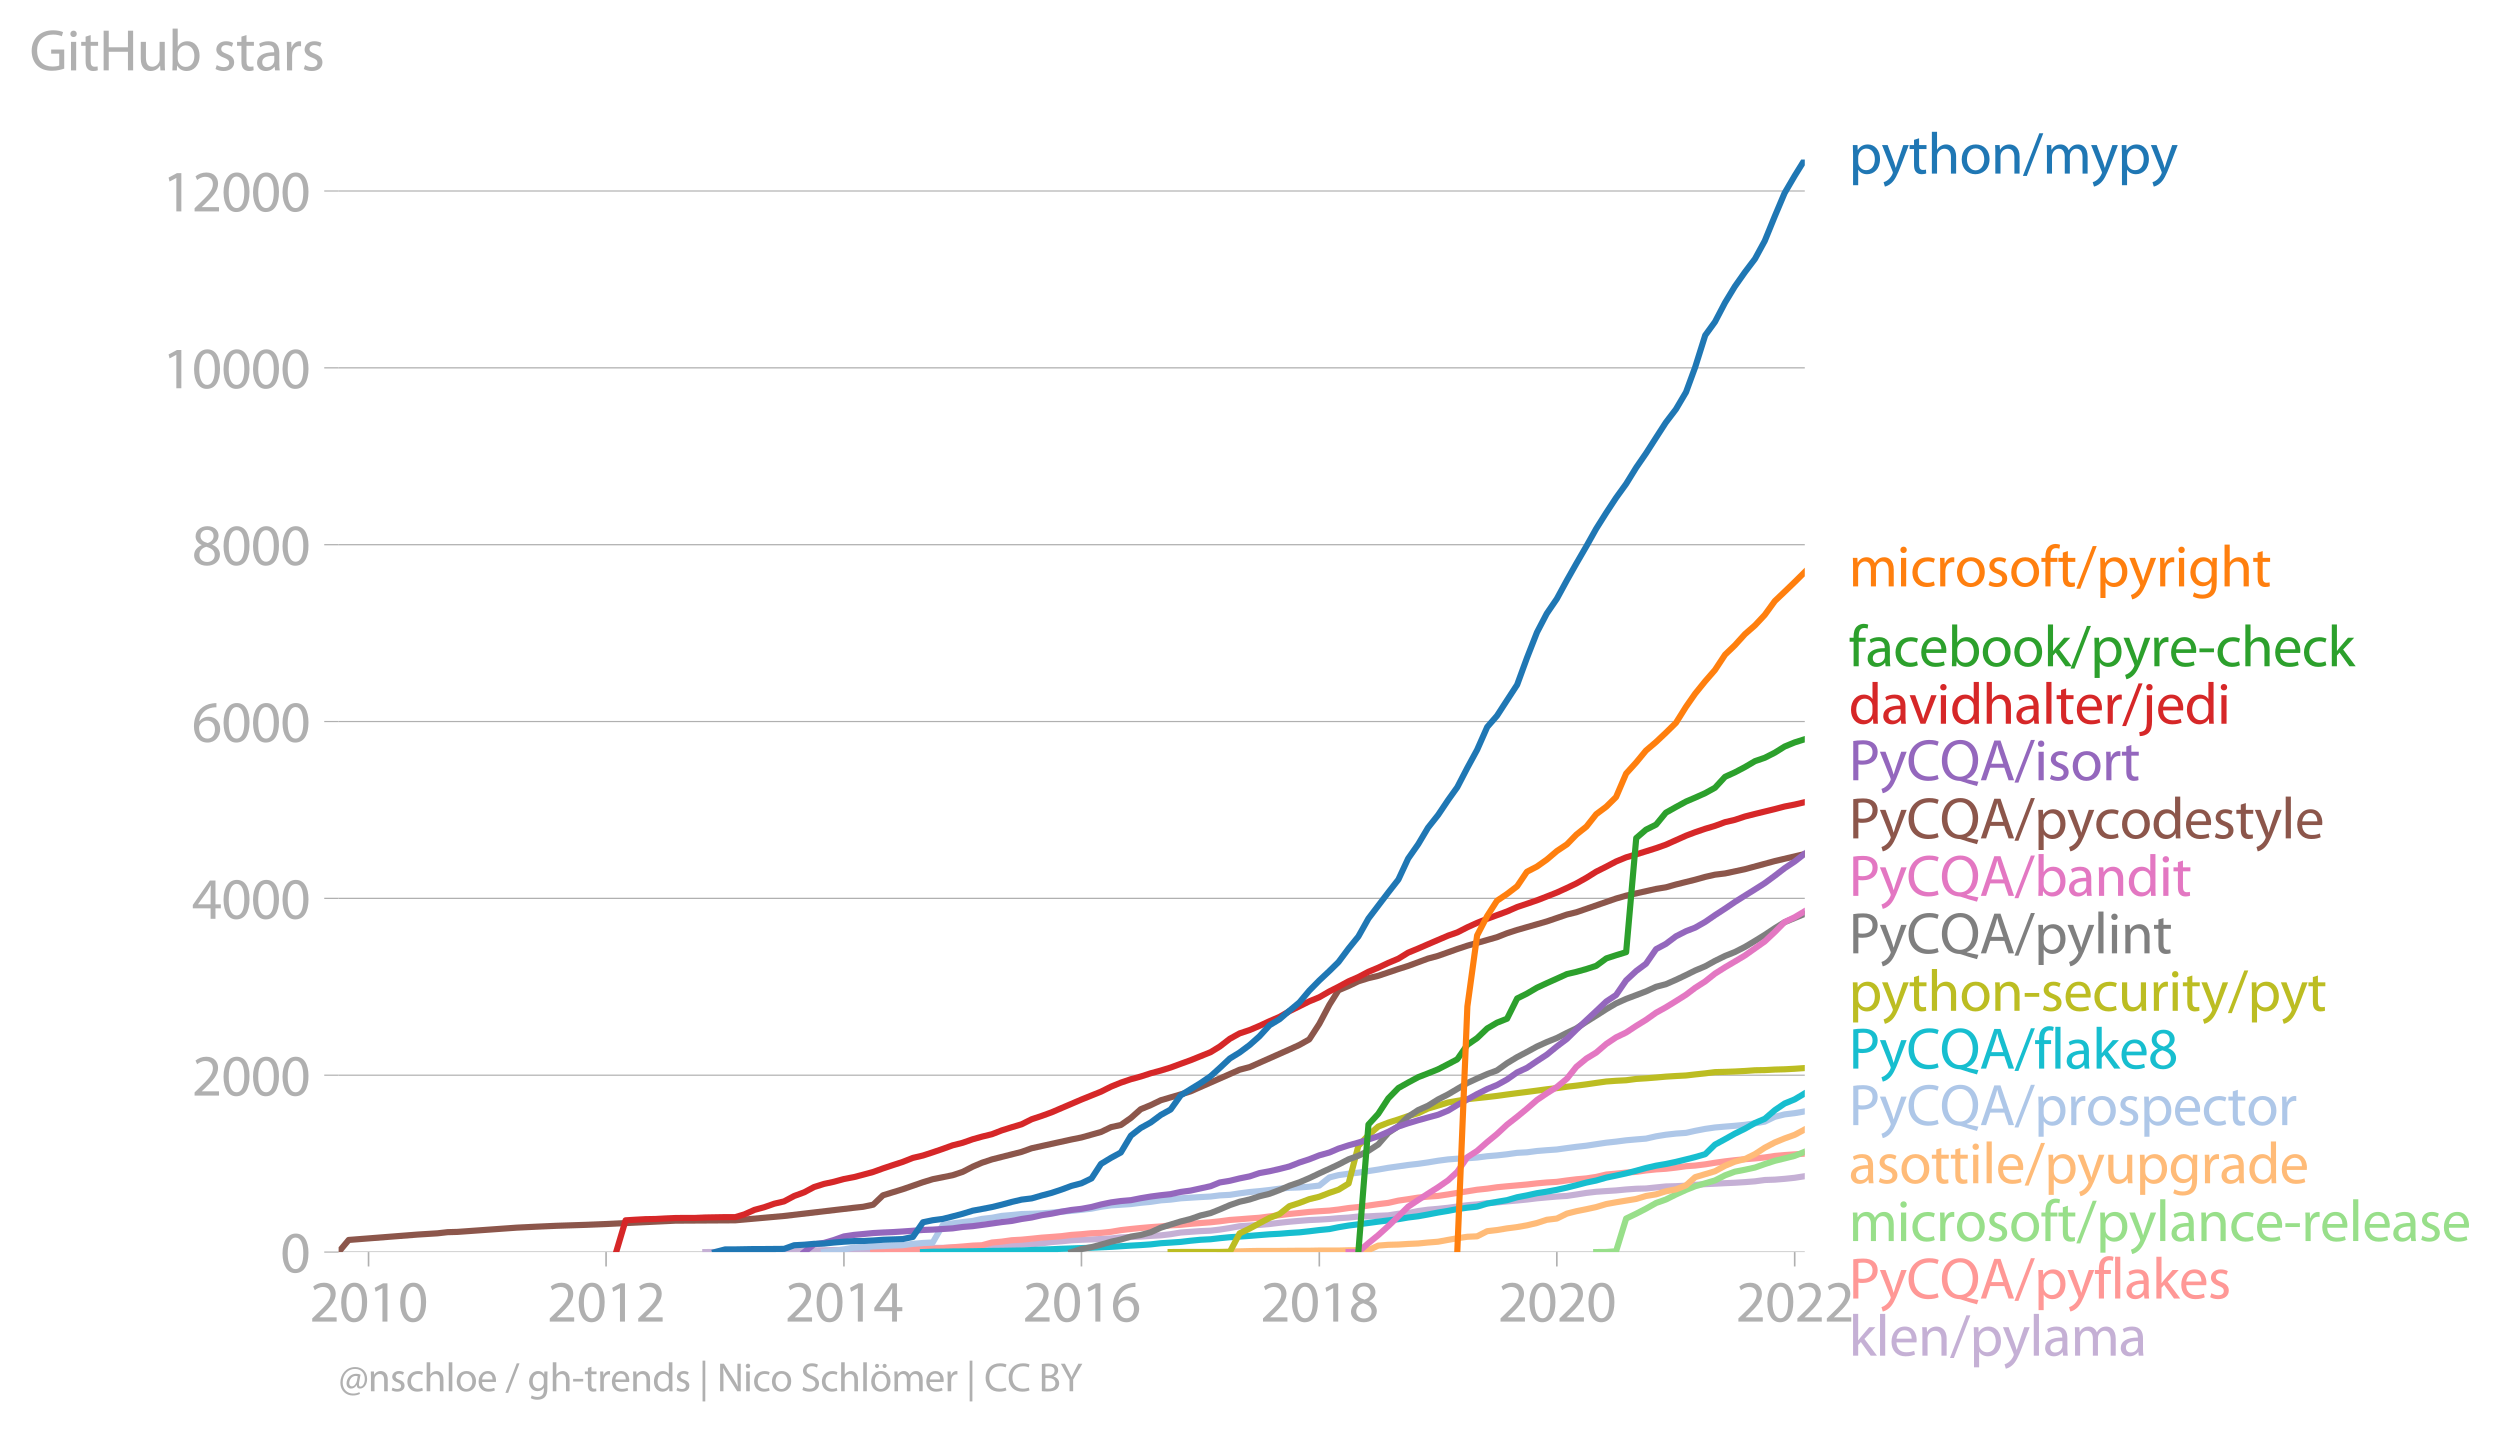 <?xml version="1.0" encoding="utf-8" standalone="no"?>
<!DOCTYPE svg PUBLIC "-//W3C//DTD SVG 1.1//EN"
  "http://www.w3.org/Graphics/SVG/1.1/DTD/svg11.dtd">
<svg xmlns:xlink="http://www.w3.org/1999/xlink" width="608.931pt" height="348.495pt" viewBox="0 0 608.931 348.495" xmlns="http://www.w3.org/2000/svg" version="1.1">
 <defs>
  <style type="text/css">*{stroke-linejoin: round; stroke-linecap: butt}</style>
 </defs>
 <g id="figure_1">
  <g id="patch_1">
   <path d="M 0 348.495 
L 608.931 348.495 
L 608.931 0 
L 0 0 
L 0 348.495 
z
" style="fill: none"/>
  </g>
  <g id="axes_1">
   <g id="patch_2">
    <path d="M 82.476 304.968 
L 439.596 304.968 
L 439.596 38.856 
L 82.476 38.856 
L 82.476 304.968 
z
" style="fill: none"/>
   </g>
   <g id="matplotlib.axis_1">
    <g id="xtick_1">
     <g id="line2d_1">
      <defs>
       <path id="m55afd63111" d="M 0 0 
L 0 3.5 
" style="stroke: #b0b0b0; stroke-width: 0.4"/>
      </defs>
      <g>
       <use xlink:href="#m55afd63111" x="89.768" y="304.968" style="fill: #b0b0b0; stroke: #b0b0b0; stroke-width: 0.4"/>
      </g>
     </g>
     <g id="text_1">
      <!-- 2010 -->
      <g style="fill: #b0b0b0" transform="translate(75.405 321.908)scale(0.14 -0.14)">
       <defs>
        <path id="MyriadPro-Regular-32" d="M 2944 0 
L 2944 467 
L 1075 467 
L 1075 480 
L 1408 787 
C 2285 1632 2842 2253 2842 3021 
C 2842 3616 2464 4230 1568 4230 
C 1088 4230 678 4051 390 3808 
L 570 3411 
C 762 3571 1075 3763 1453 3763 
C 2074 3763 2278 3373 2278 2950 
C 2272 2323 1792 1786 730 774 
L 288 346 
L 288 0 
L 2944 0 
z
" transform="scale(0.016)"/>
        <path id="MyriadPro-Regular-30" d="M 1677 4230 
C 832 4230 230 3462 230 2067 
C 243 691 794 -70 1606 -70 
C 2528 -70 3053 710 3053 2125 
C 3053 3450 2554 4230 1677 4230 
z
M 1645 3795 
C 2227 3795 2490 3123 2490 2099 
C 2490 1037 2214 365 1638 365 
C 1126 365 794 979 794 2061 
C 794 3194 1152 3795 1645 3795 
z
" transform="scale(0.016)"/>
        <path id="MyriadPro-Regular-31" d="M 1510 0 
L 2054 0 
L 2054 4160 
L 1574 4160 
L 666 3674 
L 774 3245 
L 1498 3635 
L 1510 3635 
L 1510 0 
z
" transform="scale(0.016)"/>
       </defs>
       <use xlink:href="#MyriadPro-Regular-32"/>
       <use xlink:href="#MyriadPro-Regular-30" x="51.3"/>
       <use xlink:href="#MyriadPro-Regular-31" x="102.6"/>
       <use xlink:href="#MyriadPro-Regular-30" x="153.9"/>
      </g>
     </g>
    </g>
    <g id="xtick_2">
     <g id="line2d_2">
      <g>
       <use xlink:href="#m55afd63111" x="147.623" y="304.968" style="fill: #b0b0b0; stroke: #b0b0b0; stroke-width: 0.4"/>
      </g>
     </g>
     <g id="text_2">
      <!-- 2012 -->
      <g style="fill: #b0b0b0" transform="translate(133.26 321.908)scale(0.14 -0.14)">
       <use xlink:href="#MyriadPro-Regular-32"/>
       <use xlink:href="#MyriadPro-Regular-30" x="51.3"/>
       <use xlink:href="#MyriadPro-Regular-31" x="102.6"/>
       <use xlink:href="#MyriadPro-Regular-32" x="153.9"/>
      </g>
     </g>
    </g>
    <g id="xtick_3">
     <g id="line2d_3">
      <g>
       <use xlink:href="#m55afd63111" x="205.558" y="304.968" style="fill: #b0b0b0; stroke: #b0b0b0; stroke-width: 0.4"/>
      </g>
     </g>
     <g id="text_3">
      <!-- 2014 -->
      <g style="fill: #b0b0b0" transform="translate(191.195 321.908)scale(0.14 -0.14)">
       <defs>
        <path id="MyriadPro-Regular-34" d="M 2560 0 
L 2560 1133 
L 3142 1133 
L 3142 1574 
L 2560 1574 
L 2560 4160 
L 1952 4160 
L 96 1504 
L 96 1133 
L 2029 1133 
L 2029 0 
L 2560 0 
z
M 666 1574 
L 666 1587 
L 1683 3002 
C 1798 3194 1901 3373 2029 3616 
L 2048 3616 
C 2035 3398 2029 3181 2029 2963 
L 2029 1574 
L 666 1574 
z
" transform="scale(0.016)"/>
       </defs>
       <use xlink:href="#MyriadPro-Regular-32"/>
       <use xlink:href="#MyriadPro-Regular-30" x="51.3"/>
       <use xlink:href="#MyriadPro-Regular-31" x="102.6"/>
       <use xlink:href="#MyriadPro-Regular-34" x="153.9"/>
      </g>
     </g>
    </g>
    <g id="xtick_4">
     <g id="line2d_4">
      <g>
       <use xlink:href="#m55afd63111" x="263.414" y="304.968" style="fill: #b0b0b0; stroke: #b0b0b0; stroke-width: 0.4"/>
      </g>
     </g>
     <g id="text_4">
      <!-- 2016 -->
      <g style="fill: #b0b0b0" transform="translate(249.051 321.908)scale(0.14 -0.14)">
       <defs>
        <path id="MyriadPro-Regular-36" d="M 2662 4224 
C 2560 4224 2419 4218 2253 4192 
C 1728 4128 1267 3917 922 3578 
C 512 3168 218 2522 218 1702 
C 218 621 800 -70 1690 -70 
C 2554 -70 3072 634 3072 1395 
C 3072 2208 2554 2739 1818 2739 
C 1357 2739 1011 2522 813 2259 
L 794 2259 
C 890 2944 1357 3590 2240 3738 
C 2400 3763 2547 3770 2662 3763 
L 2662 4224 
z
M 1690 365 
C 1101 365 787 870 774 1555 
C 774 1658 800 1741 838 1805 
C 992 2106 1306 2317 1645 2317 
C 2163 2317 2502 1958 2502 1363 
C 2502 768 2176 365 1696 365 
L 1690 365 
z
" transform="scale(0.016)"/>
       </defs>
       <use xlink:href="#MyriadPro-Regular-32"/>
       <use xlink:href="#MyriadPro-Regular-30" x="51.3"/>
       <use xlink:href="#MyriadPro-Regular-31" x="102.6"/>
       <use xlink:href="#MyriadPro-Regular-36" x="153.9"/>
      </g>
     </g>
    </g>
    <g id="xtick_5">
     <g id="line2d_5">
      <g>
       <use xlink:href="#m55afd63111" x="321.349" y="304.968" style="fill: #b0b0b0; stroke: #b0b0b0; stroke-width: 0.4"/>
      </g>
     </g>
     <g id="text_5">
      <!-- 2018 -->
      <g style="fill: #b0b0b0" transform="translate(306.986 321.908)scale(0.14 -0.14)">
       <defs>
        <path id="MyriadPro-Regular-38" d="M 1062 2170 
C 550 1952 237 1581 237 1056 
C 237 448 762 -70 1632 -70 
C 2426 -70 3046 416 3046 1139 
C 3046 1645 2726 2010 2208 2214 
L 2208 2234 
C 2720 2477 2893 2854 2893 3206 
C 2893 3725 2490 4230 1683 4230 
C 954 4230 397 3782 397 3123 
C 397 2765 595 2406 1056 2189 
L 1062 2170 
z
M 1645 339 
C 1114 339 794 710 813 1133 
C 813 1530 1075 1850 1562 1990 
C 2125 1830 2477 1587 2477 1082 
C 2477 659 2150 339 1645 339 
z
M 1651 3827 
C 2157 3827 2355 3482 2355 3149 
C 2355 2771 2080 2515 1722 2394 
C 1242 2522 928 2746 928 3162 
C 928 3520 1184 3827 1651 3827 
z
" transform="scale(0.016)"/>
       </defs>
       <use xlink:href="#MyriadPro-Regular-32"/>
       <use xlink:href="#MyriadPro-Regular-30" x="51.3"/>
       <use xlink:href="#MyriadPro-Regular-31" x="102.6"/>
       <use xlink:href="#MyriadPro-Regular-38" x="153.9"/>
      </g>
     </g>
    </g>
    <g id="xtick_6">
     <g id="line2d_6">
      <g>
       <use xlink:href="#m55afd63111" x="379.204" y="304.968" style="fill: #b0b0b0; stroke: #b0b0b0; stroke-width: 0.4"/>
      </g>
     </g>
     <g id="text_6">
      <!-- 2020 -->
      <g style="fill: #b0b0b0" transform="translate(364.841 321.908)scale(0.14 -0.14)">
       <use xlink:href="#MyriadPro-Regular-32"/>
       <use xlink:href="#MyriadPro-Regular-30" x="51.3"/>
       <use xlink:href="#MyriadPro-Regular-32" x="102.6"/>
       <use xlink:href="#MyriadPro-Regular-30" x="153.9"/>
      </g>
     </g>
    </g>
    <g id="xtick_7">
     <g id="line2d_7">
      <g>
       <use xlink:href="#m55afd63111" x="437.139" y="304.968" style="fill: #b0b0b0; stroke: #b0b0b0; stroke-width: 0.4"/>
      </g>
     </g>
     <g id="text_7">
      <!-- 2022 -->
      <g style="fill: #b0b0b0" transform="translate(422.776 321.908)scale(0.14 -0.14)">
       <use xlink:href="#MyriadPro-Regular-32"/>
       <use xlink:href="#MyriadPro-Regular-30" x="51.3"/>
       <use xlink:href="#MyriadPro-Regular-32" x="102.6"/>
       <use xlink:href="#MyriadPro-Regular-32" x="153.9"/>
      </g>
     </g>
    </g>
   </g>
   <g id="matplotlib.axis_2">
    <g id="ytick_1">
     <g id="line2d_8">
      <path d="M 82.476 304.968 
L 439.596 304.968 
" clip-path="url(#p364960ec8d)" style="fill: none; stroke: #b0b0b0; stroke-width: 0.3; stroke-linecap: square"/>
     </g>
     <g id="line2d_9">
      <defs>
       <path id="m7e06f9a772" d="M 0 0 
L -3.5 0 
" style="stroke: #b0b0b0; stroke-width: 0.3"/>
      </defs>
      <g>
       <use xlink:href="#m7e06f9a772" x="82.476" y="304.968" style="fill: #b0b0b0; stroke: #b0b0b0; stroke-width: 0.3"/>
      </g>
     </g>
     <g id="text_8">
      <!-- 0 -->
      <g style="fill: #b0b0b0" transform="translate(68.295 309.938)scale(0.14 -0.14)">
       <use xlink:href="#MyriadPro-Regular-30"/>
      </g>
     </g>
    </g>
    <g id="ytick_2">
     <g id="line2d_10">
      <path d="M 82.476 261.893 
L 439.596 261.893 
" clip-path="url(#p364960ec8d)" style="fill: none; stroke: #b0b0b0; stroke-width: 0.3; stroke-linecap: square"/>
     </g>
     <g id="line2d_11">
      <g>
       <use xlink:href="#m7e06f9a772" x="82.476" y="261.893" style="fill: #b0b0b0; stroke: #b0b0b0; stroke-width: 0.3"/>
      </g>
     </g>
     <g id="text_9">
      <!-- 2000 -->
      <g style="fill: #b0b0b0" transform="translate(46.75 266.863)scale(0.14 -0.14)">
       <use xlink:href="#MyriadPro-Regular-32"/>
       <use xlink:href="#MyriadPro-Regular-30" x="51.3"/>
       <use xlink:href="#MyriadPro-Regular-30" x="102.6"/>
       <use xlink:href="#MyriadPro-Regular-30" x="153.9"/>
      </g>
     </g>
    </g>
    <g id="ytick_3">
     <g id="line2d_12">
      <path d="M 82.476 218.819 
L 439.596 218.819 
" clip-path="url(#p364960ec8d)" style="fill: none; stroke: #b0b0b0; stroke-width: 0.3; stroke-linecap: square"/>
     </g>
     <g id="line2d_13">
      <g>
       <use xlink:href="#m7e06f9a772" x="82.476" y="218.819" style="fill: #b0b0b0; stroke: #b0b0b0; stroke-width: 0.3"/>
      </g>
     </g>
     <g id="text_10">
      <!-- 4000 -->
      <g style="fill: #b0b0b0" transform="translate(46.75 223.789)scale(0.14 -0.14)">
       <use xlink:href="#MyriadPro-Regular-34"/>
       <use xlink:href="#MyriadPro-Regular-30" x="51.3"/>
       <use xlink:href="#MyriadPro-Regular-30" x="102.6"/>
       <use xlink:href="#MyriadPro-Regular-30" x="153.9"/>
      </g>
     </g>
    </g>
    <g id="ytick_4">
     <g id="line2d_14">
      <path d="M 82.476 175.745 
L 439.596 175.745 
" clip-path="url(#p364960ec8d)" style="fill: none; stroke: #b0b0b0; stroke-width: 0.3; stroke-linecap: square"/>
     </g>
     <g id="line2d_15">
      <g>
       <use xlink:href="#m7e06f9a772" x="82.476" y="175.745" style="fill: #b0b0b0; stroke: #b0b0b0; stroke-width: 0.3"/>
      </g>
     </g>
     <g id="text_11">
      <!-- 6000 -->
      <g style="fill: #b0b0b0" transform="translate(46.75 180.715)scale(0.14 -0.14)">
       <use xlink:href="#MyriadPro-Regular-36"/>
       <use xlink:href="#MyriadPro-Regular-30" x="51.3"/>
       <use xlink:href="#MyriadPro-Regular-30" x="102.6"/>
       <use xlink:href="#MyriadPro-Regular-30" x="153.9"/>
      </g>
     </g>
    </g>
    <g id="ytick_5">
     <g id="line2d_16">
      <path d="M 82.476 132.671 
L 439.596 132.671 
" clip-path="url(#p364960ec8d)" style="fill: none; stroke: #b0b0b0; stroke-width: 0.3; stroke-linecap: square"/>
     </g>
     <g id="line2d_17">
      <g>
       <use xlink:href="#m7e06f9a772" x="82.476" y="132.671" style="fill: #b0b0b0; stroke: #b0b0b0; stroke-width: 0.3"/>
      </g>
     </g>
     <g id="text_12">
      <!-- 8000 -->
      <g style="fill: #b0b0b0" transform="translate(46.75 137.641)scale(0.14 -0.14)">
       <use xlink:href="#MyriadPro-Regular-38"/>
       <use xlink:href="#MyriadPro-Regular-30" x="51.3"/>
       <use xlink:href="#MyriadPro-Regular-30" x="102.6"/>
       <use xlink:href="#MyriadPro-Regular-30" x="153.9"/>
      </g>
     </g>
    </g>
    <g id="ytick_6">
     <g id="line2d_18">
      <path d="M 82.476 89.597 
L 439.596 89.597 
" clip-path="url(#p364960ec8d)" style="fill: none; stroke: #b0b0b0; stroke-width: 0.3; stroke-linecap: square"/>
     </g>
     <g id="line2d_19">
      <g>
       <use xlink:href="#m7e06f9a772" x="82.476" y="89.597" style="fill: #b0b0b0; stroke: #b0b0b0; stroke-width: 0.3"/>
      </g>
     </g>
     <g id="text_13">
      <!-- 10000 -->
      <g style="fill: #b0b0b0" transform="translate(39.568 94.567)scale(0.14 -0.14)">
       <use xlink:href="#MyriadPro-Regular-31"/>
       <use xlink:href="#MyriadPro-Regular-30" x="51.3"/>
       <use xlink:href="#MyriadPro-Regular-30" x="102.6"/>
       <use xlink:href="#MyriadPro-Regular-30" x="153.9"/>
       <use xlink:href="#MyriadPro-Regular-30" x="205.2"/>
      </g>
     </g>
    </g>
    <g id="ytick_7">
     <g id="line2d_20">
      <path d="M 82.476 46.523 
L 439.596 46.523 
" clip-path="url(#p364960ec8d)" style="fill: none; stroke: #b0b0b0; stroke-width: 0.3; stroke-linecap: square"/>
     </g>
     <g id="line2d_21">
      <g>
       <use xlink:href="#m7e06f9a772" x="82.476" y="46.523" style="fill: #b0b0b0; stroke: #b0b0b0; stroke-width: 0.3"/>
      </g>
     </g>
     <g id="text_14">
      <!-- 12000 -->
      <g style="fill: #b0b0b0" transform="translate(39.568 51.493)scale(0.14 -0.14)">
       <use xlink:href="#MyriadPro-Regular-31"/>
       <use xlink:href="#MyriadPro-Regular-32" x="51.3"/>
       <use xlink:href="#MyriadPro-Regular-30" x="102.6"/>
       <use xlink:href="#MyriadPro-Regular-30" x="153.9"/>
       <use xlink:href="#MyriadPro-Regular-30" x="205.2"/>
      </g>
     </g>
    </g>
    <g id="text_15">
     <!-- GitHub stars -->
     <g style="fill: #b0b0b0" transform="translate(7.2 17.14)scale(0.14 -0.14)">
      <defs>
       <path id="MyriadPro-Regular-47" d="M 3770 2266 
L 2349 2266 
L 2349 1818 
L 3226 1818 
L 3226 531 
C 3098 467 2848 416 2483 416 
C 1478 416 819 1062 819 2157 
C 819 3238 1504 3891 2554 3891 
C 2989 3891 3277 3808 3507 3706 
L 3642 4160 
C 3456 4250 3066 4358 2566 4358 
C 1120 4358 237 3418 230 2131 
C 230 1459 461 883 832 525 
C 1254 122 1792 -45 2445 -45 
C 3027 -45 3520 102 3770 192 
L 3770 2266 
z
" transform="scale(0.016)"/>
       <path id="MyriadPro-Regular-69" d="M 1030 0 
L 1030 3098 
L 467 3098 
L 467 0 
L 1030 0 
z
M 749 4320 
C 544 4320 397 4166 397 3968 
C 397 3776 538 3622 736 3622 
C 960 3622 1101 3776 1094 3968 
C 1094 4166 960 4320 749 4320 
z
" transform="scale(0.016)"/>
       <path id="MyriadPro-Regular-74" d="M 595 3667 
L 595 3098 
L 115 3098 
L 115 2669 
L 595 2669 
L 595 979 
C 595 614 653 339 813 173 
C 947 19 1158 -70 1421 -70 
C 1638 -70 1811 -32 1920 13 
L 1894 435 
C 1811 410 1722 397 1568 397 
C 1254 397 1146 614 1146 998 
L 1146 2669 
L 1952 2669 
L 1952 3098 
L 1146 3098 
L 1146 3840 
L 595 3667 
z
" transform="scale(0.016)"/>
       <path id="MyriadPro-Regular-48" d="M 486 4314 
L 486 0 
L 1043 0 
L 1043 2022 
L 3130 2022 
L 3130 0 
L 3693 0 
L 3693 4314 
L 3130 4314 
L 3130 2509 
L 1043 2509 
L 1043 4314 
L 486 4314 
z
" transform="scale(0.016)"/>
       <path id="MyriadPro-Regular-75" d="M 3059 3098 
L 2496 3098 
L 2496 1197 
C 2496 1094 2477 992 2445 909 
C 2342 659 2080 397 1702 397 
C 1190 397 1011 794 1011 1382 
L 1011 3098 
L 448 3098 
L 448 1286 
C 448 198 1030 -70 1517 -70 
C 2067 -70 2394 256 2541 506 
L 2554 506 
L 2586 0 
L 3085 0 
C 3066 243 3059 525 3059 845 
L 3059 3098 
z
" transform="scale(0.016)"/>
       <path id="MyriadPro-Regular-62" d="M 467 800 
C 467 525 454 211 442 0 
L 928 0 
L 954 512 
L 973 512 
C 1203 102 1562 -70 2010 -70 
C 2701 -70 3398 480 3398 1587 
C 3405 2528 2861 3168 2093 3168 
C 1594 3168 1235 2944 1037 2598 
L 1024 2598 
L 1024 4544 
L 467 4544 
L 467 800 
z
M 1024 1798 
C 1024 1888 1043 1965 1056 2029 
C 1171 2458 1530 2720 1914 2720 
C 2515 2720 2835 2189 2835 1568 
C 2835 858 2483 378 1894 378 
C 1485 378 1158 646 1050 1037 
C 1037 1101 1024 1171 1024 1242 
L 1024 1798 
z
" transform="scale(0.016)"/>
       <path id="MyriadPro-Regular-20" transform="scale(0.016)"/>
       <path id="MyriadPro-Regular-73" d="M 250 147 
C 467 19 781 -70 1120 -70 
C 1856 -70 2278 320 2278 864 
C 2278 1325 2003 1594 1466 1798 
C 1062 1952 877 2067 877 2323 
C 877 2554 1062 2746 1395 2746 
C 1683 2746 1907 2643 2029 2566 
L 2170 2976 
C 1997 3078 1722 3168 1408 3168 
C 742 3168 339 2758 339 2259 
C 339 1888 602 1581 1158 1382 
C 1574 1229 1734 1082 1734 813 
C 1734 557 1542 352 1133 352 
C 851 352 557 467 390 576 
L 250 147 
z
" transform="scale(0.016)"/>
       <path id="MyriadPro-Regular-61" d="M 2643 1901 
C 2643 2522 2413 3168 1466 3168 
C 1075 3168 704 3059 448 2893 
L 576 2522 
C 794 2662 1094 2752 1382 2752 
C 2016 2752 2086 2291 2086 2035 
L 2086 1971 
C 890 1978 224 1568 224 819 
C 224 371 544 -70 1171 -70 
C 1613 -70 1946 147 2118 390 
L 2138 390 
L 2182 0 
L 2694 0 
C 2656 211 2643 474 2643 742 
L 2643 1901 
z
M 2099 1043 
C 2099 986 2086 922 2067 864 
C 1978 602 1722 346 1318 346 
C 1030 346 787 518 787 883 
C 787 1485 1485 1594 2099 1581 
L 2099 1043 
z
" transform="scale(0.016)"/>
       <path id="MyriadPro-Regular-72" d="M 467 0 
L 1024 0 
L 1024 1651 
C 1024 1747 1037 1837 1050 1914 
C 1126 2336 1408 2637 1805 2637 
C 1882 2637 1939 2630 1997 2618 
L 1997 3149 
C 1946 3162 1901 3168 1837 3168 
C 1459 3168 1120 2906 979 2490 
L 954 2490 
L 934 3098 
L 442 3098 
C 461 2810 467 2496 467 2131 
L 467 0 
z
" transform="scale(0.016)"/>
      </defs>
      <use xlink:href="#MyriadPro-Regular-47"/>
      <use xlink:href="#MyriadPro-Regular-69" x="64.6"/>
      <use xlink:href="#MyriadPro-Regular-74" x="88"/>
      <use xlink:href="#MyriadPro-Regular-48" x="121.1"/>
      <use xlink:href="#MyriadPro-Regular-75" x="186.3"/>
      <use xlink:href="#MyriadPro-Regular-62" x="241.4"/>
      <use xlink:href="#MyriadPro-Regular-20" x="298.3"/>
      <use xlink:href="#MyriadPro-Regular-73" x="319.5"/>
      <use xlink:href="#MyriadPro-Regular-74" x="359.1"/>
      <use xlink:href="#MyriadPro-Regular-61" x="392.2"/>
      <use xlink:href="#MyriadPro-Regular-72" x="440.4"/>
      <use xlink:href="#MyriadPro-Regular-73" x="473.1"/>
     </g>
    </g>
   </g>
   <g id="line2d_22">
    <path d="M 171.796 304.968 
L 174.174 304.946 
L 176.63 304.946 
L 179.087 304.946 
L 181.306 304.946 
L 183.763 304.86 
L 186.141 304.838 
L 188.598 304.817 
L 190.975 304.774 
L 193.432 304.688 
L 195.889 304.623 
L 198.267 304.558 
L 200.724 304.515 
L 203.101 304.472 
L 205.558 304.451 
L 208.015 304.451 
L 210.234 304.408 
L 212.691 304.321 
L 215.069 304.214 
L 217.526 304.192 
L 219.903 304.128 
L 222.36 304.085 
L 224.817 304.041 
L 227.195 303.955 
L 229.652 303.955 
L 232.029 303.869 
L 234.486 303.805 
L 236.943 303.718 
L 239.162 303.611 
L 241.619 303.546 
L 243.997 303.417 
L 246.453 303.352 
L 248.831 303.18 
L 251.288 303.072 
L 253.745 302.835 
L 256.122 302.534 
L 258.579 302.34 
L 260.957 302.103 
L 263.414 301.974 
L 265.871 301.888 
L 268.169 301.78 
L 270.626 301.651 
L 273.004 301.392 
L 275.461 301.306 
L 277.838 301.199 
L 280.295 301.026 
L 282.752 300.897 
L 285.13 300.617 
L 287.586 300.208 
L 289.964 300.036 
L 292.421 299.863 
L 294.878 299.756 
L 297.097 299.497 
L 299.554 299.109 
L 301.931 298.679 
L 304.388 298.506 
L 306.766 298.356 
L 309.223 298.14 
L 311.68 297.839 
L 314.057 297.58 
L 316.514 297.365 
L 318.892 297.171 
L 321.349 297.063 
L 323.806 296.913 
L 326.025 296.719 
L 328.482 296.568 
L 330.859 296.31 
L 333.316 296.267 
L 335.694 296.137 
L 338.151 296.03 
L 340.608 295.642 
L 342.985 295.47 
L 345.442 294.974 
L 347.82 294.651 
L 350.277 294.436 
L 352.734 294.177 
L 354.953 293.876 
L 357.41 293.553 
L 359.787 293.359 
L 362.244 293.058 
L 364.622 292.885 
L 367.079 292.627 
L 369.535 292.411 
L 371.913 292.175 
L 374.37 291.873 
L 376.748 291.658 
L 379.204 291.442 
L 381.661 291.292 
L 383.96 290.947 
L 386.417 290.559 
L 388.794 290.279 
L 391.251 290.107 
L 393.629 289.956 
L 396.086 289.719 
L 398.543 289.547 
L 400.92 289.482 
L 403.377 289.224 
L 405.755 288.987 
L 408.212 288.922 
L 410.668 288.793 
L 412.888 288.599 
L 415.344 288.427 
L 417.722 288.319 
L 420.179 288.19 
L 422.557 288.083 
L 425.013 287.932 
L 427.47 287.738 
L 429.848 287.415 
L 432.305 287.329 
L 434.682 287.135 
L 437.139 286.876 
L 439.596 286.489 
" clip-path="url(#p364960ec8d)" style="fill: none; stroke: #c5b0d5; stroke-width: 1.5; stroke-linecap: square"/>
   </g>
   <g id="line2d_23">
    <path d="M 212.691 304.968 
L 215.069 304.838 
L 217.526 304.558 
L 219.903 304.515 
L 222.36 304.365 
L 224.817 304.278 
L 227.195 304.192 
L 229.652 303.998 
L 232.029 303.805 
L 234.486 303.611 
L 236.943 303.395 
L 239.162 303.309 
L 241.619 302.642 
L 243.997 302.426 
L 246.453 302.082 
L 248.831 301.952 
L 251.288 301.715 
L 253.745 301.457 
L 256.122 301.285 
L 258.579 301.091 
L 260.957 300.789 
L 263.414 300.617 
L 265.871 300.38 
L 268.169 300.294 
L 270.626 300.036 
L 273.004 299.626 
L 275.461 299.346 
L 277.838 299.109 
L 280.295 298.894 
L 282.752 298.722 
L 285.13 298.463 
L 287.586 298.334 
L 289.964 298.097 
L 292.421 297.903 
L 294.878 297.71 
L 297.097 297.473 
L 299.554 297.15 
L 301.931 296.977 
L 304.388 296.783 
L 306.766 296.611 
L 309.223 296.288 
L 311.68 295.987 
L 314.057 295.685 
L 316.514 295.448 
L 318.892 295.19 
L 321.349 295.017 
L 323.806 294.867 
L 326.025 294.608 
L 328.482 294.242 
L 330.859 294.005 
L 333.316 293.639 
L 335.694 293.294 
L 338.151 292.993 
L 340.608 292.433 
L 342.985 292.088 
L 345.442 291.701 
L 347.82 291.464 
L 350.277 291.292 
L 352.734 290.925 
L 354.953 290.559 
L 357.41 290.172 
L 359.787 289.784 
L 362.244 289.525 
L 364.622 289.181 
L 367.079 288.944 
L 369.535 288.729 
L 371.913 288.513 
L 374.37 288.233 
L 376.748 288.018 
L 379.204 287.867 
L 381.661 287.523 
L 383.96 287.243 
L 386.417 287.027 
L 388.794 286.661 
L 391.251 286.08 
L 393.629 285.864 
L 396.086 285.606 
L 398.543 285.433 
L 400.92 285.089 
L 403.377 284.83 
L 405.755 284.68 
L 408.212 284.4 
L 410.668 284.055 
L 412.888 283.904 
L 415.344 283.603 
L 417.722 283.215 
L 420.179 282.871 
L 422.557 282.591 
L 425.013 282.354 
L 427.47 282.16 
L 429.848 281.923 
L 432.305 281.557 
L 434.682 281.341 
L 437.139 281.169 
L 439.596 280.997 
" clip-path="url(#p364960ec8d)" style="fill: none; stroke: #ff9896; stroke-width: 1.5; stroke-linecap: square"/>
   </g>
   <g id="line2d_24">
    <path d="M 388.794 304.968 
L 391.251 304.946 
L 393.629 304.774 
L 396.086 296.805 
L 398.543 295.62 
L 400.92 294.393 
L 403.377 293.014 
L 405.755 292.175 
L 408.212 290.947 
L 410.668 289.827 
L 412.888 288.944 
L 415.344 288.212 
L 417.722 287.523 
L 420.179 286.273 
L 422.557 285.39 
L 425.013 284.917 
L 427.47 284.378 
L 429.848 283.538 
L 432.305 282.741 
L 434.682 282.16 
L 437.139 281.535 
L 439.596 280.523 
" clip-path="url(#p364960ec8d)" style="fill: none; stroke: #98df8a; stroke-width: 1.5; stroke-linecap: square"/>
   </g>
   <g id="text_16">
    <!-- python/mypy -->
    <g style="fill: #1f77b4" transform="translate(450.31 42.279)scale(0.14 -0.14)">
     <defs>
      <path id="MyriadPro-Regular-70" d="M 467 -1267 
L 1024 -1267 
L 1024 416 
L 1037 416 
C 1222 109 1581 -70 1990 -70 
C 2720 -70 3398 480 3398 1594 
C 3398 2534 2835 3168 2086 3168 
C 1581 3168 1216 2944 986 2566 
L 973 2566 
L 947 3098 
L 442 3098 
C 454 2803 467 2483 467 2086 
L 467 -1267 
z
M 1024 1792 
C 1024 1869 1043 1952 1062 2022 
C 1171 2445 1530 2720 1914 2720 
C 2509 2720 2835 2189 2835 1568 
C 2835 858 2490 371 1894 371 
C 1491 371 1152 640 1050 1030 
C 1037 1101 1024 1178 1024 1261 
L 1024 1792 
z
" transform="scale(0.016)"/>
      <path id="MyriadPro-Regular-79" d="M 58 3098 
L 1203 243 
C 1229 173 1242 128 1242 96 
C 1242 64 1222 19 1197 -38 
C 1069 -326 877 -544 723 -666 
C 557 -806 371 -896 230 -941 
L 371 -1414 
C 512 -1389 787 -1293 1062 -1050 
C 1446 -717 1722 -173 2125 890 
L 2970 3098 
L 2374 3098 
L 1760 1280 
C 1683 1056 1619 819 1562 634 
L 1549 634 
C 1498 819 1421 1062 1350 1267 
L 672 3098 
L 58 3098 
z
" transform="scale(0.016)"/>
      <path id="MyriadPro-Regular-68" d="M 467 0 
L 1030 0 
L 1030 1869 
C 1030 1978 1037 2061 1069 2138 
C 1171 2445 1459 2701 1824 2701 
C 2355 2701 2541 2278 2541 1779 
L 2541 0 
L 3104 0 
L 3104 1843 
C 3104 2912 2438 3168 2022 3168 
C 1811 3168 1613 3104 1446 3008 
C 1274 2912 1133 2771 1043 2611 
L 1030 2611 
L 1030 4544 
L 467 4544 
L 467 0 
z
" transform="scale(0.016)"/>
      <path id="MyriadPro-Regular-6f" d="M 1779 3168 
C 922 3168 243 2560 243 1523 
C 243 544 890 -70 1728 -70 
C 2477 -70 3270 429 3270 1574 
C 3270 2522 2669 3168 1779 3168 
z
M 1766 2746 
C 2432 2746 2694 2080 2694 1555 
C 2694 858 2291 352 1754 352 
C 1203 352 813 864 813 1542 
C 813 2131 1101 2746 1766 2746 
z
" transform="scale(0.016)"/>
      <path id="MyriadPro-Regular-6e" d="M 467 0 
L 1030 0 
L 1030 1862 
C 1030 1958 1043 2054 1069 2125 
C 1165 2438 1453 2701 1824 2701 
C 2355 2701 2541 2285 2541 1786 
L 2541 0 
L 3104 0 
L 3104 1850 
C 3104 2912 2438 3168 2010 3168 
C 1498 3168 1139 2880 986 2586 
L 973 2586 
L 941 3098 
L 442 3098 
C 461 2842 467 2579 467 2259 
L 467 0 
z
" transform="scale(0.016)"/>
      <path id="MyriadPro-Regular-2f" d="M 422 -256 
L 2214 4384 
L 1779 4384 
L -6 -256 
L 422 -256 
z
" transform="scale(0.016)"/>
      <path id="MyriadPro-Regular-6d" d="M 467 0 
L 1018 0 
L 1018 1869 
C 1018 1965 1030 2061 1062 2144 
C 1152 2426 1408 2707 1760 2707 
C 2189 2707 2406 2349 2406 1856 
L 2406 0 
L 2957 0 
L 2957 1914 
C 2957 2016 2976 2118 3002 2195 
C 3098 2470 3347 2707 3667 2707 
C 4122 2707 4339 2349 4339 1754 
L 4339 0 
L 4890 0 
L 4890 1824 
C 4890 2899 4282 3168 3872 3168 
C 3578 3168 3373 3091 3187 2950 
C 3059 2854 2938 2720 2842 2547 
L 2829 2547 
C 2694 2912 2374 3168 1952 3168 
C 1440 3168 1152 2893 979 2598 
L 960 2598 
L 934 3098 
L 442 3098 
C 461 2842 467 2579 467 2259 
L 467 0 
z
" transform="scale(0.016)"/>
     </defs>
     <use xlink:href="#MyriadPro-Regular-70"/>
     <use xlink:href="#MyriadPro-Regular-79" x="56.9"/>
     <use xlink:href="#MyriadPro-Regular-74" x="104"/>
     <use xlink:href="#MyriadPro-Regular-68" x="137.1"/>
     <use xlink:href="#MyriadPro-Regular-6f" x="192.6"/>
     <use xlink:href="#MyriadPro-Regular-6e" x="247.5"/>
     <use xlink:href="#MyriadPro-Regular-2f" x="303"/>
     <use xlink:href="#MyriadPro-Regular-6d" x="337.3"/>
     <use xlink:href="#MyriadPro-Regular-79" x="420.7"/>
     <use xlink:href="#MyriadPro-Regular-70" x="467.8"/>
     <use xlink:href="#MyriadPro-Regular-79" x="524.7"/>
    </g>
   </g>
   <g id="text_17">
    <!-- microsoft/pyright -->
    <g style="fill: #ff7f0e" transform="translate(450.31 142.826)scale(0.14 -0.14)">
     <defs>
      <path id="MyriadPro-Regular-63" d="M 2579 538 
C 2419 467 2208 384 1888 384 
C 1274 384 813 826 813 1542 
C 813 2189 1197 2714 1907 2714 
C 2214 2714 2426 2643 2560 2566 
L 2688 3002 
C 2534 3078 2240 3162 1907 3162 
C 896 3162 243 2470 243 1517 
C 243 570 851 -70 1786 -70 
C 2202 -70 2528 38 2675 115 
L 2579 538 
z
" transform="scale(0.016)"/>
      <path id="MyriadPro-Regular-66" d="M 1082 0 
L 1082 2669 
L 1830 2669 
L 1830 3098 
L 1082 3098 
L 1082 3264 
C 1082 3738 1203 4160 1683 4160 
C 1843 4160 1958 4128 2042 4090 
L 2118 4525 
C 2010 4570 1837 4614 1638 4614 
C 1376 4614 1094 4531 883 4326 
C 621 4077 525 3680 525 3245 
L 525 3098 
L 90 3098 
L 90 2669 
L 525 2669 
L 525 0 
L 1082 0 
z
" transform="scale(0.016)"/>
      <path id="MyriadPro-Regular-67" d="M 3110 2246 
C 3110 2624 3123 2874 3136 3098 
L 2643 3098 
L 2618 2630 
L 2605 2630 
C 2470 2886 2176 3168 1638 3168 
C 928 3168 243 2573 243 1523 
C 243 666 794 13 1562 13 
C 2042 13 2374 243 2547 531 
L 2560 531 
L 2560 186 
C 2560 -595 2138 -896 1562 -896 
C 1178 -896 858 -781 653 -653 
L 512 -1082 
C 762 -1248 1171 -1338 1542 -1338 
C 1933 -1338 2368 -1248 2669 -966 
C 2970 -698 3110 -262 3110 448 
L 3110 2246 
z
M 2554 1318 
C 2554 1222 2541 1114 2509 1018 
C 2387 659 2074 442 1728 442 
C 1120 442 813 947 813 1555 
C 813 2272 1197 2726 1734 2726 
C 2144 2726 2419 2458 2522 2131 
C 2547 2054 2554 1971 2554 1875 
L 2554 1318 
z
" transform="scale(0.016)"/>
     </defs>
     <use xlink:href="#MyriadPro-Regular-6d"/>
     <use xlink:href="#MyriadPro-Regular-69" x="83.4"/>
     <use xlink:href="#MyriadPro-Regular-63" x="106.8"/>
     <use xlink:href="#MyriadPro-Regular-72" x="151.6"/>
     <use xlink:href="#MyriadPro-Regular-6f" x="184.3"/>
     <use xlink:href="#MyriadPro-Regular-73" x="239.2"/>
     <use xlink:href="#MyriadPro-Regular-6f" x="278.8"/>
     <use xlink:href="#MyriadPro-Regular-66" x="333.7"/>
     <use xlink:href="#MyriadPro-Regular-74" x="362.9"/>
     <use xlink:href="#MyriadPro-Regular-2f" x="396"/>
     <use xlink:href="#MyriadPro-Regular-70" x="430.3"/>
     <use xlink:href="#MyriadPro-Regular-79" x="487.2"/>
     <use xlink:href="#MyriadPro-Regular-72" x="534.3"/>
     <use xlink:href="#MyriadPro-Regular-69" x="567"/>
     <use xlink:href="#MyriadPro-Regular-67" x="590.4"/>
     <use xlink:href="#MyriadPro-Regular-68" x="646.3"/>
     <use xlink:href="#MyriadPro-Regular-74" x="701.8"/>
    </g>
   </g>
   <g id="text_18">
    <!-- facebook/pyre-check -->
    <g style="fill: #2ca02c" transform="translate(450.31 162.282)scale(0.14 -0.14)">
     <defs>
      <path id="MyriadPro-Regular-65" d="M 2957 1446 
C 2963 1504 2976 1594 2976 1709 
C 2976 2278 2707 3168 1696 3168 
C 794 3168 243 2432 243 1498 
C 243 563 813 -70 1766 -70 
C 2259 -70 2598 38 2797 128 
L 2701 531 
C 2490 442 2246 371 1843 371 
C 1280 371 794 685 781 1446 
L 2957 1446 
z
M 787 1850 
C 832 2240 1082 2765 1651 2765 
C 2285 2765 2438 2208 2432 1850 
L 787 1850 
z
" transform="scale(0.016)"/>
      <path id="MyriadPro-Regular-6b" d="M 1024 4544 
L 467 4544 
L 467 0 
L 1024 0 
L 1024 1165 
L 1312 1485 
L 2381 0 
L 3066 0 
L 1702 1824 
L 2899 3098 
L 2221 3098 
L 1312 2029 
C 1222 1920 1114 1786 1037 1677 
L 1024 1677 
L 1024 4544 
z
" transform="scale(0.016)"/>
      <path id="MyriadPro-Regular-2d" d="M 192 1939 
L 192 1523 
L 1773 1523 
L 1773 1939 
L 192 1939 
z
" transform="scale(0.016)"/>
     </defs>
     <use xlink:href="#MyriadPro-Regular-66"/>
     <use xlink:href="#MyriadPro-Regular-61" x="29.2"/>
     <use xlink:href="#MyriadPro-Regular-63" x="77.4"/>
     <use xlink:href="#MyriadPro-Regular-65" x="122.2"/>
     <use xlink:href="#MyriadPro-Regular-62" x="172.3"/>
     <use xlink:href="#MyriadPro-Regular-6f" x="229.2"/>
     <use xlink:href="#MyriadPro-Regular-6f" x="284.1"/>
     <use xlink:href="#MyriadPro-Regular-6b" x="339"/>
     <use xlink:href="#MyriadPro-Regular-2f" x="385.9"/>
     <use xlink:href="#MyriadPro-Regular-70" x="420.2"/>
     <use xlink:href="#MyriadPro-Regular-79" x="477.1"/>
     <use xlink:href="#MyriadPro-Regular-72" x="524.2"/>
     <use xlink:href="#MyriadPro-Regular-65" x="556.9"/>
     <use xlink:href="#MyriadPro-Regular-2d" x="607"/>
     <use xlink:href="#MyriadPro-Regular-63" x="637.7"/>
     <use xlink:href="#MyriadPro-Regular-68" x="682.5"/>
     <use xlink:href="#MyriadPro-Regular-65" x="738"/>
     <use xlink:href="#MyriadPro-Regular-63" x="788.1"/>
     <use xlink:href="#MyriadPro-Regular-6b" x="832.9"/>
    </g>
   </g>
   <g id="text_19">
    <!-- davidhalter/jedi -->
    <g style="fill: #d62728" transform="translate(450.31 176.275)scale(0.14 -0.14)">
     <defs>
      <path id="MyriadPro-Regular-64" d="M 2579 4544 
L 2579 2694 
L 2566 2694 
C 2426 2944 2106 3168 1632 3168 
C 877 3168 237 2534 243 1504 
C 243 563 819 -70 1568 -70 
C 2074 -70 2451 192 2624 538 
L 2637 538 
L 2662 0 
L 3168 0 
C 3149 211 3142 525 3142 800 
L 3142 4544 
L 2579 4544 
z
M 2579 1299 
C 2579 1210 2573 1133 2554 1056 
C 2451 634 2106 384 1728 384 
C 1120 384 813 902 813 1530 
C 813 2214 1158 2726 1741 2726 
C 2163 2726 2470 2432 2554 2074 
C 2573 2003 2579 1907 2579 1837 
L 2579 1299 
z
" transform="scale(0.016)"/>
      <path id="MyriadPro-Regular-76" d="M 83 3098 
L 1261 0 
L 1798 0 
L 3014 3098 
L 2426 3098 
L 1824 1357 
C 1722 1075 1632 819 1562 563 
L 1542 563 
C 1478 819 1395 1075 1293 1357 
L 685 3098 
L 83 3098 
z
" transform="scale(0.016)"/>
      <path id="MyriadPro-Regular-6c" d="M 467 0 
L 1030 0 
L 1030 4544 
L 467 4544 
L 467 0 
z
" transform="scale(0.016)"/>
      <path id="MyriadPro-Regular-6a" d="M -230 -1350 
C 70 -1350 480 -1248 730 -998 
C 1005 -717 1101 -326 1101 275 
L 1101 3098 
L 538 3098 
L 538 493 
C 538 -250 480 -499 326 -672 
C 192 -819 -32 -890 -288 -909 
L -230 -1350 
z
M 826 4320 
C 614 4320 467 4166 467 3968 
C 467 3782 602 3622 813 3622 
C 1037 3622 1171 3782 1165 3968 
C 1165 4166 1030 4320 826 4320 
z
" transform="scale(0.016)"/>
     </defs>
     <use xlink:href="#MyriadPro-Regular-64"/>
     <use xlink:href="#MyriadPro-Regular-61" x="56.4"/>
     <use xlink:href="#MyriadPro-Regular-76" x="104.6"/>
     <use xlink:href="#MyriadPro-Regular-69" x="152.7"/>
     <use xlink:href="#MyriadPro-Regular-64" x="176.1"/>
     <use xlink:href="#MyriadPro-Regular-68" x="232.5"/>
     <use xlink:href="#MyriadPro-Regular-61" x="288"/>
     <use xlink:href="#MyriadPro-Regular-6c" x="336.2"/>
     <use xlink:href="#MyriadPro-Regular-74" x="359.8"/>
     <use xlink:href="#MyriadPro-Regular-65" x="392.9"/>
     <use xlink:href="#MyriadPro-Regular-72" x="443"/>
     <use xlink:href="#MyriadPro-Regular-2f" x="475.7"/>
     <use xlink:href="#MyriadPro-Regular-6a" x="510"/>
     <use xlink:href="#MyriadPro-Regular-65" x="534.3"/>
     <use xlink:href="#MyriadPro-Regular-64" x="584.4"/>
     <use xlink:href="#MyriadPro-Regular-69" x="640.8"/>
    </g>
   </g>
   <g id="text_20">
    <!-- PyCQA/isort -->
    <g style="fill: #9467bd" transform="translate(450.31 190.044)scale(0.14 -0.14)">
     <defs>
      <path id="MyriadPro-Regular-50" d="M 486 0 
L 1043 0 
L 1043 1728 
C 1171 1696 1325 1690 1491 1690 
C 2035 1690 2515 1850 2810 2163 
C 3027 2387 3142 2694 3142 3085 
C 3142 3469 3002 3782 2765 3987 
C 2509 4218 2106 4346 1555 4346 
C 1107 4346 755 4307 486 4262 
L 486 0 
z
M 1043 3859 
C 1139 3885 1325 3904 1568 3904 
C 2182 3904 2586 3629 2586 3059 
C 2586 2464 2176 2138 1504 2138 
C 1318 2138 1165 2150 1043 2182 
L 1043 3859 
z
" transform="scale(0.016)"/>
      <path id="MyriadPro-Regular-43" d="M 3386 582 
C 3162 474 2816 403 2477 403 
C 1427 403 819 1082 819 2138 
C 819 3270 1491 3917 2502 3917 
C 2861 3917 3162 3840 3373 3738 
L 3507 4192 
C 3360 4269 3021 4384 2483 4384 
C 1146 4384 230 3469 230 2118 
C 230 704 1146 -70 2362 -70 
C 2886 -70 3296 38 3501 141 
L 3386 582 
z
" transform="scale(0.016)"/>
      <path id="MyriadPro-Regular-51" d="M 4205 -166 
C 3840 -102 3373 0 2944 109 
L 2944 134 
C 3661 384 4173 1094 4173 2202 
C 4173 3475 3411 4384 2240 4384 
C 1075 4384 230 3494 230 2112 
C 230 723 1107 -32 2131 -70 
C 2214 -70 2304 -102 2394 -134 
C 2893 -307 3462 -480 4045 -634 
L 4205 -166 
z
M 2195 384 
C 1325 384 819 1210 826 2125 
C 819 3059 1280 3930 2221 3930 
C 3136 3930 3584 3040 3584 2176 
C 3584 1190 3085 384 2202 384 
L 2195 384 
z
" transform="scale(0.016)"/>
      <path id="MyriadPro-Regular-41" d="M 2714 1357 
L 3174 0 
L 3770 0 
L 2298 4314 
L 1626 4314 
L 160 0 
L 736 0 
L 1184 1357 
L 2714 1357 
z
M 1299 1792 
L 1722 3040 
C 1805 3302 1875 3565 1939 3821 
L 1952 3821 
C 2016 3571 2080 3315 2176 3034 
L 2598 1792 
L 1299 1792 
z
" transform="scale(0.016)"/>
     </defs>
     <use xlink:href="#MyriadPro-Regular-50"/>
     <use xlink:href="#MyriadPro-Regular-79" x="53.2"/>
     <use xlink:href="#MyriadPro-Regular-43" x="100.3"/>
     <use xlink:href="#MyriadPro-Regular-51" x="158.3"/>
     <use xlink:href="#MyriadPro-Regular-41" x="227.2"/>
     <use xlink:href="#MyriadPro-Regular-2f" x="288.4"/>
     <use xlink:href="#MyriadPro-Regular-69" x="322.7"/>
     <use xlink:href="#MyriadPro-Regular-73" x="346.1"/>
     <use xlink:href="#MyriadPro-Regular-6f" x="385.7"/>
     <use xlink:href="#MyriadPro-Regular-72" x="440.6"/>
     <use xlink:href="#MyriadPro-Regular-74" x="473.3"/>
    </g>
   </g>
   <g id="text_21">
    <!-- PyCQA/pycodestyle -->
    <g style="fill: #8c564b" transform="translate(450.31 204.205)scale(0.14 -0.14)">
     <use xlink:href="#MyriadPro-Regular-50"/>
     <use xlink:href="#MyriadPro-Regular-79" x="53.2"/>
     <use xlink:href="#MyriadPro-Regular-43" x="100.3"/>
     <use xlink:href="#MyriadPro-Regular-51" x="158.3"/>
     <use xlink:href="#MyriadPro-Regular-41" x="227.2"/>
     <use xlink:href="#MyriadPro-Regular-2f" x="288.4"/>
     <use xlink:href="#MyriadPro-Regular-70" x="322.7"/>
     <use xlink:href="#MyriadPro-Regular-79" x="379.6"/>
     <use xlink:href="#MyriadPro-Regular-63" x="426.7"/>
     <use xlink:href="#MyriadPro-Regular-6f" x="471.5"/>
     <use xlink:href="#MyriadPro-Regular-64" x="526.4"/>
     <use xlink:href="#MyriadPro-Regular-65" x="582.8"/>
     <use xlink:href="#MyriadPro-Regular-73" x="632.9"/>
     <use xlink:href="#MyriadPro-Regular-74" x="672.5"/>
     <use xlink:href="#MyriadPro-Regular-79" x="705.6"/>
     <use xlink:href="#MyriadPro-Regular-6c" x="752.7"/>
     <use xlink:href="#MyriadPro-Regular-65" x="776.3"/>
    </g>
   </g>
   <g id="text_22">
    <!-- PyCQA/bandit -->
    <g style="fill: #e377c2" transform="translate(450.31 218.205)scale(0.14 -0.14)">
     <use xlink:href="#MyriadPro-Regular-50"/>
     <use xlink:href="#MyriadPro-Regular-79" x="53.2"/>
     <use xlink:href="#MyriadPro-Regular-43" x="100.3"/>
     <use xlink:href="#MyriadPro-Regular-51" x="158.3"/>
     <use xlink:href="#MyriadPro-Regular-41" x="227.2"/>
     <use xlink:href="#MyriadPro-Regular-2f" x="288.4"/>
     <use xlink:href="#MyriadPro-Regular-62" x="322.7"/>
     <use xlink:href="#MyriadPro-Regular-61" x="379.6"/>
     <use xlink:href="#MyriadPro-Regular-6e" x="427.8"/>
     <use xlink:href="#MyriadPro-Regular-64" x="483.3"/>
     <use xlink:href="#MyriadPro-Regular-69" x="539.7"/>
     <use xlink:href="#MyriadPro-Regular-74" x="563.1"/>
    </g>
   </g>
   <g id="text_23">
    <!-- PyCQA/pylint -->
    <g style="fill: #7f7f7f" transform="translate(450.31 232.205)scale(0.14 -0.14)">
     <use xlink:href="#MyriadPro-Regular-50"/>
     <use xlink:href="#MyriadPro-Regular-79" x="53.2"/>
     <use xlink:href="#MyriadPro-Regular-43" x="100.3"/>
     <use xlink:href="#MyriadPro-Regular-51" x="158.3"/>
     <use xlink:href="#MyriadPro-Regular-41" x="227.2"/>
     <use xlink:href="#MyriadPro-Regular-2f" x="288.4"/>
     <use xlink:href="#MyriadPro-Regular-70" x="322.7"/>
     <use xlink:href="#MyriadPro-Regular-79" x="379.6"/>
     <use xlink:href="#MyriadPro-Regular-6c" x="426.7"/>
     <use xlink:href="#MyriadPro-Regular-69" x="450.3"/>
     <use xlink:href="#MyriadPro-Regular-6e" x="473.7"/>
     <use xlink:href="#MyriadPro-Regular-74" x="529.2"/>
    </g>
   </g>
   <g id="text_24">
    <!-- python-security/pyt -->
    <g style="fill: #bcbd22" transform="translate(450.31 246.205)scale(0.14 -0.14)">
     <use xlink:href="#MyriadPro-Regular-70"/>
     <use xlink:href="#MyriadPro-Regular-79" x="56.9"/>
     <use xlink:href="#MyriadPro-Regular-74" x="104"/>
     <use xlink:href="#MyriadPro-Regular-68" x="137.1"/>
     <use xlink:href="#MyriadPro-Regular-6f" x="192.6"/>
     <use xlink:href="#MyriadPro-Regular-6e" x="247.5"/>
     <use xlink:href="#MyriadPro-Regular-2d" x="303"/>
     <use xlink:href="#MyriadPro-Regular-73" x="333.7"/>
     <use xlink:href="#MyriadPro-Regular-65" x="373.3"/>
     <use xlink:href="#MyriadPro-Regular-63" x="423.4"/>
     <use xlink:href="#MyriadPro-Regular-75" x="468.2"/>
     <use xlink:href="#MyriadPro-Regular-72" x="523.3"/>
     <use xlink:href="#MyriadPro-Regular-69" x="556"/>
     <use xlink:href="#MyriadPro-Regular-74" x="579.4"/>
     <use xlink:href="#MyriadPro-Regular-79" x="612.5"/>
     <use xlink:href="#MyriadPro-Regular-2f" x="659.6"/>
     <use xlink:href="#MyriadPro-Regular-70" x="693.9"/>
     <use xlink:href="#MyriadPro-Regular-79" x="750.8"/>
     <use xlink:href="#MyriadPro-Regular-74" x="797.9"/>
    </g>
   </g>
   <g id="text_25">
    <!-- PyCQA/flake8 -->
    <g style="fill: #17becf" transform="translate(450.31 260.282)scale(0.14 -0.14)">
     <use xlink:href="#MyriadPro-Regular-50"/>
     <use xlink:href="#MyriadPro-Regular-79" x="53.2"/>
     <use xlink:href="#MyriadPro-Regular-43" x="100.3"/>
     <use xlink:href="#MyriadPro-Regular-51" x="158.3"/>
     <use xlink:href="#MyriadPro-Regular-41" x="227.2"/>
     <use xlink:href="#MyriadPro-Regular-2f" x="288.4"/>
     <use xlink:href="#MyriadPro-Regular-66" x="322.7"/>
     <use xlink:href="#MyriadPro-Regular-6c" x="351.9"/>
     <use xlink:href="#MyriadPro-Regular-61" x="375.5"/>
     <use xlink:href="#MyriadPro-Regular-6b" x="423.7"/>
     <use xlink:href="#MyriadPro-Regular-65" x="470.6"/>
     <use xlink:href="#MyriadPro-Regular-38" x="520.7"/>
    </g>
   </g>
   <g id="text_26">
    <!-- PyCQA/prospector -->
    <g style="fill: #aec7e8" transform="translate(450.31 274.044)scale(0.14 -0.14)">
     <use xlink:href="#MyriadPro-Regular-50"/>
     <use xlink:href="#MyriadPro-Regular-79" x="53.2"/>
     <use xlink:href="#MyriadPro-Regular-43" x="100.3"/>
     <use xlink:href="#MyriadPro-Regular-51" x="158.3"/>
     <use xlink:href="#MyriadPro-Regular-41" x="227.2"/>
     <use xlink:href="#MyriadPro-Regular-2f" x="288.4"/>
     <use xlink:href="#MyriadPro-Regular-70" x="322.7"/>
     <use xlink:href="#MyriadPro-Regular-72" x="379.6"/>
     <use xlink:href="#MyriadPro-Regular-6f" x="412.3"/>
     <use xlink:href="#MyriadPro-Regular-73" x="467.2"/>
     <use xlink:href="#MyriadPro-Regular-70" x="506.8"/>
     <use xlink:href="#MyriadPro-Regular-65" x="563.7"/>
     <use xlink:href="#MyriadPro-Regular-63" x="613.8"/>
     <use xlink:href="#MyriadPro-Regular-74" x="658.6"/>
     <use xlink:href="#MyriadPro-Regular-6f" x="691.7"/>
     <use xlink:href="#MyriadPro-Regular-72" x="746.6"/>
    </g>
   </g>
   <g id="text_27">
    <!-- asottile/pyupgrade -->
    <g style="fill: #ffbb78" transform="translate(450.31 288.205)scale(0.14 -0.14)">
     <use xlink:href="#MyriadPro-Regular-61"/>
     <use xlink:href="#MyriadPro-Regular-73" x="48.2"/>
     <use xlink:href="#MyriadPro-Regular-6f" x="87.8"/>
     <use xlink:href="#MyriadPro-Regular-74" x="142.7"/>
     <use xlink:href="#MyriadPro-Regular-74" x="175.8"/>
     <use xlink:href="#MyriadPro-Regular-69" x="208.9"/>
     <use xlink:href="#MyriadPro-Regular-6c" x="232.3"/>
     <use xlink:href="#MyriadPro-Regular-65" x="255.9"/>
     <use xlink:href="#MyriadPro-Regular-2f" x="306"/>
     <use xlink:href="#MyriadPro-Regular-70" x="340.3"/>
     <use xlink:href="#MyriadPro-Regular-79" x="397.2"/>
     <use xlink:href="#MyriadPro-Regular-75" x="444.3"/>
     <use xlink:href="#MyriadPro-Regular-70" x="499.4"/>
     <use xlink:href="#MyriadPro-Regular-67" x="556.3"/>
     <use xlink:href="#MyriadPro-Regular-72" x="612.2"/>
     <use xlink:href="#MyriadPro-Regular-61" x="644.9"/>
     <use xlink:href="#MyriadPro-Regular-64" x="693.1"/>
     <use xlink:href="#MyriadPro-Regular-65" x="749.5"/>
    </g>
   </g>
   <g id="text_28">
    <!-- microsoft/pylance-release -->
    <g style="fill: #98df8a" transform="translate(450.31 302.282)scale(0.14 -0.14)">
     <use xlink:href="#MyriadPro-Regular-6d"/>
     <use xlink:href="#MyriadPro-Regular-69" x="83.4"/>
     <use xlink:href="#MyriadPro-Regular-63" x="106.8"/>
     <use xlink:href="#MyriadPro-Regular-72" x="151.6"/>
     <use xlink:href="#MyriadPro-Regular-6f" x="184.3"/>
     <use xlink:href="#MyriadPro-Regular-73" x="239.2"/>
     <use xlink:href="#MyriadPro-Regular-6f" x="278.8"/>
     <use xlink:href="#MyriadPro-Regular-66" x="333.7"/>
     <use xlink:href="#MyriadPro-Regular-74" x="362.9"/>
     <use xlink:href="#MyriadPro-Regular-2f" x="396"/>
     <use xlink:href="#MyriadPro-Regular-70" x="430.3"/>
     <use xlink:href="#MyriadPro-Regular-79" x="487.2"/>
     <use xlink:href="#MyriadPro-Regular-6c" x="534.3"/>
     <use xlink:href="#MyriadPro-Regular-61" x="557.9"/>
     <use xlink:href="#MyriadPro-Regular-6e" x="606.1"/>
     <use xlink:href="#MyriadPro-Regular-63" x="661.6"/>
     <use xlink:href="#MyriadPro-Regular-65" x="706.4"/>
     <use xlink:href="#MyriadPro-Regular-2d" x="756.5"/>
     <use xlink:href="#MyriadPro-Regular-72" x="787.2"/>
     <use xlink:href="#MyriadPro-Regular-65" x="819.9"/>
     <use xlink:href="#MyriadPro-Regular-6c" x="870"/>
     <use xlink:href="#MyriadPro-Regular-65" x="893.6"/>
     <use xlink:href="#MyriadPro-Regular-61" x="943.7"/>
     <use xlink:href="#MyriadPro-Regular-73" x="991.9"/>
     <use xlink:href="#MyriadPro-Regular-65" x="1031.5"/>
    </g>
   </g>
   <g id="text_29">
    <!-- PyCQA/pyflakes -->
    <g style="fill: #ff9896" transform="translate(450.31 316.282)scale(0.14 -0.14)">
     <use xlink:href="#MyriadPro-Regular-50"/>
     <use xlink:href="#MyriadPro-Regular-79" x="53.2"/>
     <use xlink:href="#MyriadPro-Regular-43" x="100.3"/>
     <use xlink:href="#MyriadPro-Regular-51" x="158.3"/>
     <use xlink:href="#MyriadPro-Regular-41" x="227.2"/>
     <use xlink:href="#MyriadPro-Regular-2f" x="288.4"/>
     <use xlink:href="#MyriadPro-Regular-70" x="322.7"/>
     <use xlink:href="#MyriadPro-Regular-79" x="379.6"/>
     <use xlink:href="#MyriadPro-Regular-66" x="426.7"/>
     <use xlink:href="#MyriadPro-Regular-6c" x="455.9"/>
     <use xlink:href="#MyriadPro-Regular-61" x="479.5"/>
     <use xlink:href="#MyriadPro-Regular-6b" x="527.7"/>
     <use xlink:href="#MyriadPro-Regular-65" x="574.6"/>
     <use xlink:href="#MyriadPro-Regular-73" x="624.7"/>
    </g>
   </g>
   <g id="text_30">
    <!-- klen/pylama -->
    <g style="fill: #c5b0d5" transform="translate(450.31 330.205)scale(0.14 -0.14)">
     <use xlink:href="#MyriadPro-Regular-6b"/>
     <use xlink:href="#MyriadPro-Regular-6c" x="46.9"/>
     <use xlink:href="#MyriadPro-Regular-65" x="70.5"/>
     <use xlink:href="#MyriadPro-Regular-6e" x="120.6"/>
     <use xlink:href="#MyriadPro-Regular-2f" x="176.1"/>
     <use xlink:href="#MyriadPro-Regular-70" x="210.4"/>
     <use xlink:href="#MyriadPro-Regular-79" x="267.3"/>
     <use xlink:href="#MyriadPro-Regular-6c" x="314.4"/>
     <use xlink:href="#MyriadPro-Regular-61" x="338"/>
     <use xlink:href="#MyriadPro-Regular-6d" x="386.2"/>
     <use xlink:href="#MyriadPro-Regular-61" x="469.6"/>
    </g>
   </g>
   <g id="text_31">
    <!-- @nschloe / gh-trends | Nico Schlömer | CC BY -->
    <g style="fill: #b0b0b0" transform="translate(82.476 338.866)scale(0.097 -0.097)">
     <defs>
      <path id="MyriadPro-Regular-40" d="M 2867 1632 
C 2797 1235 2458 762 2086 762 
C 1805 762 1664 966 1664 1248 
C 1664 1869 2118 2400 2682 2400 
C 2829 2400 2938 2374 3002 2355 
L 2867 1632 
z
M 3251 -141 
C 2989 -288 2650 -365 2285 -365 
C 1338 -365 640 301 640 1370 
C 640 2669 1517 3501 2560 3501 
C 3552 3501 4109 2829 4109 1901 
C 4109 1158 3744 723 3418 730 
C 3206 736 3130 960 3226 1446 
L 3443 2605 
C 3277 2682 3034 2739 2758 2739 
C 1869 2739 1242 2016 1242 1222 
C 1242 717 1562 416 1933 416 
C 2317 416 2611 602 2835 979 
L 2861 979 
C 2842 589 3078 416 3334 416 
C 3936 416 4474 979 4474 1939 
C 4474 3008 3725 3795 2611 3795 
C 1190 3795 275 2650 275 1331 
C 275 96 1165 -672 2214 -672 
C 2643 -672 3002 -602 3354 -416 
L 3251 -141 
z
" transform="scale(0.016)"/>
      <path id="MyriadPro-Regular-7c" d="M 550 4800 
L 550 -1600 
L 979 -1600 
L 979 4800 
L 550 4800 
z
" transform="scale(0.016)"/>
      <path id="MyriadPro-Regular-4e" d="M 1011 0 
L 1011 1843 
C 1011 2560 998 3078 966 3622 
L 986 3629 
C 1203 3162 1491 2669 1792 2189 
L 3162 0 
L 3725 0 
L 3725 4314 
L 3200 4314 
L 3200 2509 
C 3200 1837 3213 1312 3264 736 
L 3251 730 
C 3046 1171 2797 1626 2477 2131 
L 1094 4314 
L 486 4314 
L 486 0 
L 1011 0 
z
" transform="scale(0.016)"/>
      <path id="MyriadPro-Regular-53" d="M 269 211 
C 499 58 954 -70 1370 -70 
C 2387 -70 2880 512 2880 1178 
C 2880 1811 2509 2163 1779 2445 
C 1184 2675 922 2874 922 3277 
C 922 3571 1146 3923 1734 3923 
C 2125 3923 2413 3795 2554 3718 
L 2707 4173 
C 2515 4282 2195 4384 1754 4384 
C 915 4384 358 3885 358 3213 
C 358 2605 794 2240 1498 1990 
C 2080 1766 2310 1536 2310 1133 
C 2310 698 1978 397 1408 397 
C 1024 397 659 525 410 678 
L 269 211 
z
" transform="scale(0.016)"/>
      <path id="MyriadPro-Regular-f6" d="M 1165 3648 
C 1350 3648 1478 3802 1478 3974 
C 1478 4160 1344 4301 1165 4301 
C 986 4301 838 4154 838 3974 
C 838 3802 973 3648 1158 3648 
L 1165 3648 
z
M 2349 3648 
C 2534 3648 2662 3802 2662 3974 
C 2662 4160 2528 4301 2349 4301 
C 2170 4301 2029 4154 2029 3974 
C 2029 3802 2157 3648 2342 3648 
L 2349 3648 
z
M 1779 3168 
C 922 3168 243 2560 243 1523 
C 243 544 890 -70 1728 -70 
C 2477 -70 3270 429 3270 1574 
C 3270 2522 2669 3168 1779 3168 
z
M 1766 2746 
C 2432 2746 2694 2080 2694 1555 
C 2694 858 2291 352 1754 352 
C 1203 352 813 864 813 1542 
C 813 2131 1101 2746 1766 2746 
z
" transform="scale(0.016)"/>
      <path id="MyriadPro-Regular-42" d="M 486 13 
C 672 -13 966 -38 1350 -38 
C 2054 -38 2541 90 2842 365 
C 3059 576 3206 858 3206 1229 
C 3206 1869 2726 2208 2317 2310 
L 2317 2323 
C 2771 2490 3046 2854 3046 3270 
C 3046 3610 2912 3866 2688 4032 
C 2419 4250 2061 4346 1504 4346 
C 1114 4346 730 4307 486 4256 
L 486 13 
z
M 1043 3878 
C 1133 3898 1280 3917 1536 3917 
C 2099 3917 2483 3718 2483 3213 
C 2483 2797 2138 2490 1549 2490 
L 1043 2490 
L 1043 3878 
z
M 1043 2067 
L 1504 2067 
C 2112 2067 2618 1824 2618 1235 
C 2618 608 2086 397 1510 397 
C 1312 397 1152 403 1043 422 
L 1043 2067 
z
" transform="scale(0.016)"/>
      <path id="MyriadPro-Regular-59" d="M 2010 0 
L 2010 1837 
L 3456 4314 
L 2822 4314 
L 2202 3123 
C 2035 2797 1888 2515 1766 2234 
L 1754 2234 
C 1619 2534 1491 2797 1325 3123 
L 717 4314 
L 83 4314 
L 1446 1830 
L 1446 0 
L 2010 0 
z
" transform="scale(0.016)"/>
     </defs>
     <use xlink:href="#MyriadPro-Regular-40"/>
     <use xlink:href="#MyriadPro-Regular-6e" x="73.7"/>
     <use xlink:href="#MyriadPro-Regular-73" x="129.2"/>
     <use xlink:href="#MyriadPro-Regular-63" x="168.8"/>
     <use xlink:href="#MyriadPro-Regular-68" x="213.6"/>
     <use xlink:href="#MyriadPro-Regular-6c" x="269.1"/>
     <use xlink:href="#MyriadPro-Regular-6f" x="292.7"/>
     <use xlink:href="#MyriadPro-Regular-65" x="347.6"/>
     <use xlink:href="#MyriadPro-Regular-20" x="397.7"/>
     <use xlink:href="#MyriadPro-Regular-2f" x="418.9"/>
     <use xlink:href="#MyriadPro-Regular-20" x="453.2"/>
     <use xlink:href="#MyriadPro-Regular-67" x="474.4"/>
     <use xlink:href="#MyriadPro-Regular-68" x="530.3"/>
     <use xlink:href="#MyriadPro-Regular-2d" x="585.8"/>
     <use xlink:href="#MyriadPro-Regular-74" x="616.5"/>
     <use xlink:href="#MyriadPro-Regular-72" x="649.6"/>
     <use xlink:href="#MyriadPro-Regular-65" x="682.3"/>
     <use xlink:href="#MyriadPro-Regular-6e" x="732.4"/>
     <use xlink:href="#MyriadPro-Regular-64" x="787.9"/>
     <use xlink:href="#MyriadPro-Regular-73" x="844.3"/>
     <use xlink:href="#MyriadPro-Regular-20" x="883.9"/>
     <use xlink:href="#MyriadPro-Regular-7c" x="905.1"/>
     <use xlink:href="#MyriadPro-Regular-20" x="929"/>
     <use xlink:href="#MyriadPro-Regular-4e" x="950.2"/>
     <use xlink:href="#MyriadPro-Regular-69" x="1016"/>
     <use xlink:href="#MyriadPro-Regular-63" x="1039.4"/>
     <use xlink:href="#MyriadPro-Regular-6f" x="1084.2"/>
     <use xlink:href="#MyriadPro-Regular-20" x="1139.1"/>
     <use xlink:href="#MyriadPro-Regular-53" x="1160.3"/>
     <use xlink:href="#MyriadPro-Regular-63" x="1209.6"/>
     <use xlink:href="#MyriadPro-Regular-68" x="1254.4"/>
     <use xlink:href="#MyriadPro-Regular-6c" x="1309.9"/>
     <use xlink:href="#MyriadPro-Regular-f6" x="1333.5"/>
     <use xlink:href="#MyriadPro-Regular-6d" x="1388.4"/>
     <use xlink:href="#MyriadPro-Regular-65" x="1471.8"/>
     <use xlink:href="#MyriadPro-Regular-72" x="1521.9"/>
     <use xlink:href="#MyriadPro-Regular-20" x="1554.6"/>
     <use xlink:href="#MyriadPro-Regular-7c" x="1575.8"/>
     <use xlink:href="#MyriadPro-Regular-20" x="1599.7"/>
     <use xlink:href="#MyriadPro-Regular-43" x="1620.9"/>
     <use xlink:href="#MyriadPro-Regular-43" x="1678.9"/>
     <use xlink:href="#MyriadPro-Regular-20" x="1736.9"/>
     <use xlink:href="#MyriadPro-Regular-42" x="1758.1"/>
     <use xlink:href="#MyriadPro-Regular-59" x="1812.3"/>
    </g>
   </g>
   <g id="line2d_25">
    <path d="M 297.097 304.968 
L 299.554 304.86 
L 301.931 304.795 
L 304.388 304.731 
L 306.766 304.688 
L 309.223 304.688 
L 311.68 304.688 
L 314.057 304.666 
L 316.514 304.645 
L 318.892 304.645 
L 321.349 304.601 
L 323.806 304.601 
L 326.025 304.601 
L 328.482 304.537 
L 330.859 304.515 
L 333.316 304.494 
L 335.694 303.395 
L 338.151 303.202 
L 340.608 303.137 
L 342.985 302.986 
L 345.442 302.878 
L 347.82 302.642 
L 350.277 302.448 
L 352.734 301.995 
L 354.953 301.608 
L 357.41 301.242 
L 359.787 301.134 
L 362.244 299.885 
L 364.622 299.605 
L 367.079 299.196 
L 369.535 298.873 
L 371.913 298.463 
L 374.37 297.882 
L 376.748 297.107 
L 379.204 296.805 
L 381.661 295.599 
L 383.96 295.017 
L 386.417 294.522 
L 388.794 294.005 
L 391.251 293.273 
L 393.629 292.842 
L 396.086 292.433 
L 398.543 292.024 
L 400.92 291.313 
L 403.377 290.904 
L 405.755 290.172 
L 408.212 289.698 
L 410.668 288.729 
L 412.888 286.726 
L 415.344 285.993 
L 417.722 285.283 
L 420.179 283.947 
L 422.557 282.957 
L 425.013 282.311 
L 427.47 281.104 
L 429.848 279.554 
L 432.305 278.262 
L 434.682 277.292 
L 437.139 276.409 
L 439.596 275.096 
" clip-path="url(#p364960ec8d)" style="fill: none; stroke: #ffbb78; stroke-width: 1.5; stroke-linecap: square"/>
   </g>
   <g id="line2d_26">
    <path d="M 200.724 304.968 
L 203.101 304.688 
L 205.558 304.321 
L 208.015 303.869 
L 210.234 303.783 
L 212.691 303.589 
L 215.069 303.503 
L 217.526 303.374 
L 219.903 303.288 
L 222.36 302.965 
L 224.817 302.749 
L 227.195 302.62 
L 229.652 298.377 
L 232.029 297.99 
L 234.486 297.667 
L 236.943 297.387 
L 239.162 296.891 
L 241.619 296.611 
L 243.997 296.159 
L 246.453 295.944 
L 248.831 295.707 
L 251.288 295.642 
L 253.745 295.534 
L 256.122 295.362 
L 258.579 295.125 
L 260.957 294.931 
L 263.414 294.673 
L 265.871 294.393 
L 268.169 293.941 
L 270.626 293.596 
L 273.004 293.445 
L 275.461 293.273 
L 277.838 292.971 
L 280.295 292.735 
L 282.752 292.368 
L 285.13 292.196 
L 287.586 291.873 
L 289.964 291.722 
L 292.421 291.572 
L 294.878 291.442 
L 297.097 291.162 
L 299.554 291.033 
L 301.931 290.667 
L 304.388 290.344 
L 306.766 290.129 
L 309.223 289.849 
L 311.68 289.525 
L 314.057 289.31 
L 316.514 289.224 
L 318.892 289.052 
L 321.349 288.772 
L 323.806 286.79 
L 326.025 286.23 
L 328.482 285.886 
L 330.859 285.627 
L 333.316 285.24 
L 335.694 284.873 
L 338.151 284.443 
L 340.608 284.098 
L 342.985 283.754 
L 345.442 283.474 
L 347.82 283.129 
L 350.277 282.72 
L 352.734 282.397 
L 354.953 282.224 
L 357.41 282.117 
L 359.787 281.944 
L 362.244 281.621 
L 364.622 281.428 
L 367.079 281.148 
L 369.535 280.803 
L 371.913 280.674 
L 374.37 280.351 
L 376.748 280.157 
L 379.204 279.985 
L 381.661 279.64 
L 383.96 279.338 
L 386.417 279.058 
L 388.794 278.692 
L 391.251 278.326 
L 393.629 278.068 
L 396.086 277.745 
L 398.543 277.529 
L 400.92 277.336 
L 403.377 276.776 
L 405.755 276.388 
L 408.212 276.108 
L 410.668 275.936 
L 412.888 275.44 
L 415.344 274.966 
L 417.722 274.622 
L 420.179 274.406 
L 422.557 274.213 
L 425.013 273.976 
L 427.47 273.61 
L 429.848 273.2 
L 432.305 272.016 
L 434.682 271.434 
L 437.139 271.133 
L 439.596 270.702 
" clip-path="url(#p364960ec8d)" style="fill: none; stroke: #aec7e8; stroke-width: 1.5; stroke-linecap: square"/>
   </g>
   <g id="line2d_27">
    <path d="M 224.817 304.968 
L 227.195 304.881 
L 229.652 304.86 
L 232.029 304.817 
L 234.486 304.795 
L 236.943 304.774 
L 239.162 304.731 
L 241.619 304.688 
L 243.997 304.666 
L 246.453 304.623 
L 248.831 304.58 
L 251.288 304.472 
L 253.745 304.365 
L 256.122 304.278 
L 258.579 304.171 
L 260.957 304.085 
L 263.414 303.998 
L 265.871 303.912 
L 268.169 303.805 
L 270.626 303.697 
L 273.004 303.546 
L 275.461 303.395 
L 277.838 303.266 
L 280.295 303.094 
L 282.752 302.814 
L 285.13 302.663 
L 287.586 302.491 
L 289.964 302.211 
L 292.421 301.974 
L 294.878 301.845 
L 297.097 301.586 
L 299.554 301.349 
L 301.931 301.199 
L 304.388 301.026 
L 306.766 300.832 
L 309.223 300.639 
L 311.68 300.509 
L 314.057 300.316 
L 316.514 300.165 
L 318.892 299.906 
L 321.349 299.605 
L 323.806 299.368 
L 326.025 298.916 
L 328.482 298.506 
L 330.859 298.205 
L 333.316 297.882 
L 335.694 297.559 
L 338.151 297.257 
L 340.608 296.956 
L 342.985 296.547 
L 345.442 296.245 
L 347.82 295.814 
L 350.277 295.34 
L 352.734 294.931 
L 354.953 294.501 
L 357.41 294.156 
L 359.787 293.898 
L 362.244 293.165 
L 364.622 292.735 
L 367.079 292.325 
L 369.535 291.615 
L 371.913 291.162 
L 374.37 290.624 
L 376.748 290.258 
L 379.204 289.805 
L 381.661 289.267 
L 383.96 288.686 
L 386.417 288.039 
L 388.794 287.544 
L 391.251 286.833 
L 393.629 286.338 
L 396.086 285.8 
L 398.543 285.153 
L 400.92 284.486 
L 403.377 283.926 
L 405.755 283.517 
L 408.212 283 
L 410.668 282.397 
L 412.888 281.837 
L 415.344 281.126 
L 417.722 278.8 
L 420.179 277.465 
L 422.557 276.129 
L 425.013 274.923 
L 427.47 273.523 
L 429.848 272.511 
L 432.305 270.401 
L 434.682 268.785 
L 437.139 267.773 
L 439.596 266.309 
" clip-path="url(#p364960ec8d)" style="fill: none; stroke: #17becf; stroke-width: 1.5; stroke-linecap: square"/>
   </g>
   <g id="line2d_28">
    <path d="M 285.13 304.968 
L 287.586 304.946 
L 289.964 304.946 
L 292.421 304.946 
L 294.878 304.946 
L 297.097 304.946 
L 299.554 304.946 
L 301.931 300.423 
L 304.388 299.239 
L 306.766 297.946 
L 309.223 296.654 
L 311.68 295.685 
L 314.057 293.79 
L 316.514 292.993 
L 318.892 292.088 
L 321.349 291.485 
L 323.806 290.538 
L 326.025 289.784 
L 328.482 288.276 
L 330.859 279.102 
L 333.316 276.474 
L 335.694 274.406 
L 338.151 273.437 
L 340.608 272.662 
L 342.985 271.844 
L 345.442 271.133 
L 347.82 270.013 
L 350.277 269.281 
L 352.734 268.527 
L 354.953 268.139 
L 357.41 267.73 
L 359.787 267.472 
L 362.244 267.213 
L 364.622 266.933 
L 367.079 266.589 
L 369.535 266.265 
L 371.913 265.964 
L 374.37 265.641 
L 376.748 265.318 
L 379.204 265.038 
L 381.661 264.693 
L 383.96 264.435 
L 386.417 264.112 
L 388.794 263.767 
L 391.251 263.423 
L 393.629 263.25 
L 396.086 263.121 
L 398.543 262.798 
L 400.92 262.647 
L 403.377 262.453 
L 405.755 262.238 
L 408.212 262.087 
L 410.668 261.958 
L 412.888 261.7 
L 415.344 261.441 
L 417.722 261.14 
L 420.179 261.075 
L 422.557 260.989 
L 425.013 260.86 
L 427.47 260.687 
L 429.848 260.644 
L 432.305 260.515 
L 434.682 260.45 
L 437.139 260.321 
L 439.596 260.149 
" clip-path="url(#p364960ec8d)" style="fill: none; stroke: #bcbd22; stroke-width: 1.5; stroke-linecap: square"/>
   </g>
   <g id="line2d_29">
    <path d="M 260.957 304.968 
L 263.414 304.235 
L 265.871 303.761 
L 268.169 303.158 
L 270.626 302.448 
L 273.004 301.909 
L 275.461 301.199 
L 277.838 300.811 
L 280.295 300.143 
L 282.752 299.023 
L 285.13 298.27 
L 287.586 297.516 
L 289.964 296.913 
L 292.421 296.051 
L 294.878 295.47 
L 297.097 294.587 
L 299.554 293.531 
L 301.931 292.713 
L 304.388 292.153 
L 306.766 291.378 
L 309.223 290.775 
L 311.68 289.849 
L 314.057 288.815 
L 316.514 287.975 
L 318.892 286.963 
L 321.349 285.8 
L 323.806 284.68 
L 326.025 283.646 
L 328.482 282.375 
L 330.859 281.514 
L 333.316 280.308 
L 335.694 278.757 
L 338.151 275.936 
L 340.608 274.299 
L 342.985 271.994 
L 345.442 270.379 
L 347.82 269.324 
L 350.277 267.795 
L 352.734 266.545 
L 354.953 265.232 
L 357.41 263.789 
L 359.787 262.69 
L 362.244 261.613 
L 364.622 260.73 
L 367.079 258.964 
L 369.535 257.478 
L 371.913 256.229 
L 374.37 254.894 
L 376.748 253.817 
L 379.204 252.826 
L 381.661 251.577 
L 383.96 250.479 
L 386.417 248.864 
L 388.794 247.377 
L 391.251 245.805 
L 393.629 244.405 
L 396.086 243.307 
L 398.543 242.381 
L 400.92 241.476 
L 403.377 240.356 
L 405.755 239.732 
L 408.212 238.655 
L 410.668 237.492 
L 412.888 236.394 
L 415.344 235.36 
L 417.722 234.046 
L 420.179 232.84 
L 422.557 231.892 
L 425.013 230.643 
L 427.47 229.179 
L 429.848 227.714 
L 432.305 226.077 
L 434.682 224.613 
L 437.139 223.601 
L 439.596 222.588 
" clip-path="url(#p364960ec8d)" style="fill: none; stroke: #7f7f7f; stroke-width: 1.5; stroke-linecap: square"/>
   </g>
   <g id="line2d_30">
    <path d="M 328.482 304.968 
L 330.859 304.924 
L 333.316 302.792 
L 335.694 300.854 
L 338.151 298.636 
L 340.608 296.267 
L 342.985 293.919 
L 345.442 292.282 
L 347.82 290.732 
L 350.277 289.181 
L 352.734 287.479 
L 354.953 285.433 
L 357.41 281.858 
L 359.787 280.329 
L 362.244 278.175 
L 364.622 276.216 
L 367.079 273.933 
L 369.535 272.016 
L 371.913 270.056 
L 374.37 267.924 
L 376.748 266.309 
L 379.204 264.758 
L 381.661 262.733 
L 383.96 259.847 
L 386.417 257.823 
L 388.794 256.38 
L 391.251 254.269 
L 393.629 252.676 
L 396.086 251.491 
L 398.543 249.876 
L 400.92 248.411 
L 403.377 246.667 
L 405.755 245.353 
L 408.212 243.845 
L 410.668 242.295 
L 412.888 240.615 
L 415.344 239.043 
L 417.722 237.147 
L 420.179 235.597 
L 422.557 234.197 
L 425.013 232.732 
L 427.47 230.988 
L 429.848 229.308 
L 432.305 227.003 
L 434.682 224.591 
L 437.139 223.407 
L 439.596 221.942 
" clip-path="url(#p364960ec8d)" style="fill: none; stroke: #e377c2; stroke-width: 1.5; stroke-linecap: square"/>
   </g>
   <g id="line2d_31">
    <path d="M 82.476 304.968 
L 84.933 302.017 
L 101.735 300.703 
L 106.57 300.402 
L 109.026 300.122 
L 111.404 300.057 
L 125.828 299.023 
L 130.663 298.786 
L 135.497 298.571 
L 142.789 298.334 
L 147.623 298.14 
L 164.504 297.322 
L 179.087 297.236 
L 186.141 296.611 
L 190.975 296.18 
L 208.015 294.177 
L 210.234 293.941 
L 212.691 293.424 
L 215.069 291.141 
L 219.903 289.655 
L 224.817 287.953 
L 227.195 287.221 
L 232.029 286.252 
L 234.486 285.433 
L 236.943 284.163 
L 239.162 283.215 
L 241.619 282.397 
L 248.831 280.566 
L 251.288 279.683 
L 260.957 277.551 
L 263.414 277.056 
L 268.169 275.72 
L 270.626 274.536 
L 273.004 274.019 
L 275.461 272.296 
L 277.838 270.185 
L 280.295 269.173 
L 282.752 267.988 
L 287.586 266.567 
L 289.964 265.835 
L 299.554 261.613 
L 301.931 260.558 
L 304.388 259.912 
L 314.057 255.626 
L 316.514 254.506 
L 318.892 253.171 
L 321.349 249.38 
L 323.806 244.728 
L 326.025 241.196 
L 328.482 240.163 
L 330.859 239.021 
L 333.316 238.246 
L 335.694 237.686 
L 340.608 236.027 
L 342.985 235.274 
L 347.82 233.486 
L 350.277 232.818 
L 354.953 231.16 
L 357.41 230.342 
L 364.622 228.274 
L 367.079 227.305 
L 369.535 226.508 
L 376.748 224.44 
L 381.661 222.761 
L 383.96 222.201 
L 393.629 218.862 
L 396.086 218.152 
L 403.377 216.515 
L 405.755 216.127 
L 408.212 215.438 
L 412.888 214.275 
L 415.344 213.586 
L 417.722 213.047 
L 420.179 212.746 
L 425.013 211.712 
L 432.305 209.731 
L 439.596 208.008 
L 439.596 208.008 
" clip-path="url(#p364960ec8d)" style="fill: none; stroke: #8c564b; stroke-width: 1.5; stroke-linecap: square"/>
   </g>
   <g id="line2d_32">
    <path d="M 195.889 304.968 
L 198.267 303.094 
L 200.724 302.728 
L 203.101 302.039 
L 205.558 301.156 
L 208.015 300.789 
L 210.234 300.574 
L 212.691 300.337 
L 215.069 300.208 
L 217.526 300.1 
L 219.903 299.949 
L 222.36 299.777 
L 224.817 299.583 
L 227.195 299.497 
L 229.652 299.346 
L 232.029 299.196 
L 234.486 298.851 
L 236.943 298.657 
L 239.162 298.356 
L 241.619 298.011 
L 243.997 297.667 
L 246.453 297.387 
L 248.831 296.913 
L 251.288 296.547 
L 253.745 295.987 
L 256.122 295.62 
L 258.579 295.125 
L 260.957 294.716 
L 263.414 294.436 
L 265.871 293.984 
L 268.169 293.381 
L 270.626 292.864 
L 273.004 292.541 
L 275.461 292.325 
L 277.838 291.851 
L 280.295 291.442 
L 282.752 291.119 
L 285.13 290.861 
L 287.586 290.322 
L 289.964 289.999 
L 292.421 289.461 
L 294.878 288.922 
L 297.097 288.018 
L 299.554 287.609 
L 301.931 287.027 
L 304.388 286.532 
L 306.766 285.735 
L 309.223 285.283 
L 311.68 284.723 
L 314.057 284.12 
L 316.514 283.151 
L 318.892 282.375 
L 321.349 281.406 
L 323.806 280.717 
L 326.025 279.769 
L 328.482 278.972 
L 330.859 278.305 
L 333.316 277.529 
L 335.694 276.754 
L 338.151 275.677 
L 340.608 274.385 
L 342.985 273.588 
L 345.442 272.856 
L 347.82 272.188 
L 350.277 271.521 
L 352.734 270.508 
L 354.953 269.151 
L 357.41 267.795 
L 359.787 266.481 
L 362.244 265.253 
L 364.622 264.284 
L 367.079 262.927 
L 369.535 261.204 
L 371.913 260.106 
L 374.37 258.448 
L 376.748 256.897 
L 379.204 254.894 
L 381.661 253.042 
L 383.96 250.78 
L 386.417 248.476 
L 388.794 246.258 
L 391.251 243.932 
L 393.629 242.359 
L 396.086 238.784 
L 398.543 236.501 
L 400.92 234.735 
L 403.377 231.182 
L 405.755 229.911 
L 408.212 228.059 
L 410.668 226.81 
L 412.888 225.948 
L 415.344 224.548 
L 417.722 222.911 
L 420.179 221.318 
L 422.557 219.702 
L 425.013 218.152 
L 427.47 216.623 
L 429.848 215.115 
L 432.305 213.306 
L 434.682 211.475 
L 437.139 209.838 
L 439.596 207.922 
" clip-path="url(#p364960ec8d)" style="fill: none; stroke: #9467bd; stroke-width: 1.5; stroke-linecap: square"/>
   </g>
   <g id="line2d_33">
    <path d="M 150.08 304.968 
L 152.379 297.236 
L 154.835 297.085 
L 157.213 296.956 
L 159.67 296.913 
L 162.048 296.783 
L 164.504 296.676 
L 166.961 296.654 
L 169.339 296.654 
L 171.796 296.547 
L 174.174 296.503 
L 176.63 296.46 
L 179.087 296.46 
L 181.306 295.793 
L 183.763 294.694 
L 186.141 294.048 
L 188.598 293.187 
L 190.975 292.627 
L 193.432 291.313 
L 195.889 290.409 
L 198.267 289.138 
L 200.724 288.362 
L 203.101 287.846 
L 205.558 287.178 
L 208.015 286.704 
L 210.234 286.123 
L 212.691 285.455 
L 215.069 284.594 
L 217.526 283.775 
L 219.903 283 
L 222.36 282.031 
L 224.817 281.449 
L 227.195 280.674 
L 229.652 279.834 
L 232.029 278.972 
L 234.486 278.348 
L 236.943 277.486 
L 239.162 276.862 
L 241.619 276.259 
L 243.997 275.333 
L 246.453 274.557 
L 248.831 273.847 
L 251.288 272.619 
L 253.745 271.8 
L 256.122 270.939 
L 258.579 269.884 
L 260.957 268.871 
L 263.414 267.816 
L 265.871 266.825 
L 268.169 265.899 
L 270.626 264.672 
L 273.004 263.703 
L 275.461 262.863 
L 277.838 262.216 
L 280.295 261.42 
L 282.752 260.752 
L 285.13 260.02 
L 287.586 259.115 
L 289.964 258.254 
L 292.421 257.263 
L 294.878 256.272 
L 297.097 254.915 
L 299.554 253.02 
L 301.931 251.706 
L 304.388 250.888 
L 306.766 249.876 
L 309.223 248.734 
L 311.68 247.679 
L 314.057 246.301 
L 316.514 245.095 
L 318.892 243.91 
L 321.349 242.898 
L 323.806 241.476 
L 326.025 240.356 
L 328.482 239.021 
L 330.859 237.987 
L 333.316 236.695 
L 335.694 235.704 
L 338.151 234.541 
L 340.608 233.508 
L 342.985 232.043 
L 345.442 231.031 
L 347.82 229.997 
L 350.277 228.942 
L 352.734 227.886 
L 354.953 227.111 
L 357.41 225.862 
L 359.787 224.785 
L 362.244 223.794 
L 364.622 222.911 
L 367.079 222.007 
L 369.535 220.93 
L 371.913 220.133 
L 374.37 219.293 
L 376.748 218.367 
L 379.204 217.398 
L 381.661 216.278 
L 383.96 215.18 
L 386.417 213.801 
L 388.794 212.315 
L 391.251 211.087 
L 393.629 209.838 
L 396.086 208.826 
L 398.543 208.094 
L 400.92 207.362 
L 403.377 206.586 
L 405.755 205.746 
L 408.212 204.648 
L 410.668 203.55 
L 412.888 202.71 
L 415.344 201.87 
L 417.722 201.159 
L 420.179 200.254 
L 422.557 199.694 
L 425.013 198.876 
L 427.47 198.251 
L 429.848 197.67 
L 432.305 197.067 
L 434.682 196.442 
L 437.139 195.968 
L 439.596 195.387 
" clip-path="url(#p364960ec8d)" style="fill: none; stroke: #d62728; stroke-width: 1.5; stroke-linecap: square"/>
   </g>
   <g id="line2d_34">
    <path d="M 330.859 304.968 
L 333.316 273.911 
L 335.694 271.305 
L 338.151 267.536 
L 340.608 265.016 
L 342.985 263.681 
L 345.442 262.367 
L 347.82 261.441 
L 350.277 260.45 
L 352.734 259.18 
L 354.953 258.017 
L 357.41 254.485 
L 359.787 252.848 
L 362.244 250.5 
L 364.622 249.1 
L 367.079 248.131 
L 369.535 243.199 
L 371.913 242.015 
L 374.37 240.572 
L 376.748 239.473 
L 379.204 238.375 
L 381.661 237.255 
L 383.96 236.717 
L 386.417 236.027 
L 388.794 235.252 
L 391.251 233.443 
L 393.629 232.668 
L 396.086 231.914 
L 398.543 204.131 
L 400.92 202.085 
L 403.377 200.857 
L 405.755 197.95 
L 408.212 196.572 
L 410.668 195.236 
L 412.888 194.289 
L 415.344 193.19 
L 417.722 191.876 
L 420.179 189.206 
L 422.557 188.129 
L 425.013 186.837 
L 427.47 185.394 
L 429.848 184.575 
L 432.305 183.326 
L 434.682 181.84 
L 437.139 180.828 
L 439.596 180.053 
" clip-path="url(#p364960ec8d)" style="fill: none; stroke: #2ca02c; stroke-width: 1.5; stroke-linecap: square"/>
   </g>
   <g id="line2d_35">
    <path d="M 354.953 304.968 
L 357.41 245.159 
L 359.787 227.843 
L 362.244 223.105 
L 364.622 219.401 
L 367.079 217.742 
L 369.535 215.869 
L 371.913 212.337 
L 374.37 211.066 
L 376.748 209.386 
L 379.204 207.297 
L 381.661 205.66 
L 383.96 203.291 
L 386.417 201.331 
L 388.794 198.316 
L 391.251 196.485 
L 393.629 194.138 
L 396.086 188.409 
L 398.543 185.695 
L 400.92 182.809 
L 403.377 180.72 
L 405.755 178.48 
L 408.212 176.068 
L 410.668 172.148 
L 412.888 168.961 
L 415.344 165.924 
L 417.722 163.189 
L 420.179 159.463 
L 422.557 157.18 
L 425.013 154.467 
L 427.47 152.313 
L 429.848 149.771 
L 432.305 146.39 
L 434.682 144.129 
L 437.139 141.76 
L 439.596 139.326 
" clip-path="url(#p364960ec8d)" style="fill: none; stroke: #ff7f0e; stroke-width: 1.5; stroke-linecap: square"/>
   </g>
   <g id="line2d_36">
    <path d="M 174.174 304.968 
L 176.63 304.321 
L 179.087 304.321 
L 181.306 304.278 
L 183.763 304.235 
L 186.141 304.235 
L 188.598 304.214 
L 190.975 304.192 
L 193.432 303.309 
L 195.889 303.18 
L 198.267 302.965 
L 200.724 302.9 
L 203.101 302.642 
L 205.558 302.448 
L 208.015 302.297 
L 210.234 302.275 
L 212.691 302.146 
L 215.069 301.974 
L 217.526 301.888 
L 219.903 301.802 
L 222.36 301.285 
L 224.817 297.71 
L 227.195 297.214 
L 229.652 296.891 
L 232.029 296.288 
L 234.486 295.642 
L 236.943 294.888 
L 239.162 294.479 
L 241.619 294.005 
L 243.997 293.424 
L 246.453 292.756 
L 248.831 292.196 
L 251.288 291.895 
L 253.745 291.184 
L 256.122 290.559 
L 258.579 289.741 
L 260.957 288.858 
L 263.414 288.212 
L 265.871 287.027 
L 268.169 283.495 
L 270.626 282.009 
L 273.004 280.717 
L 275.461 276.603 
L 277.838 274.751 
L 280.295 273.394 
L 282.752 271.564 
L 285.13 270.25 
L 287.586 266.804 
L 289.964 265.318 
L 292.421 263.81 
L 294.878 262.13 
L 297.097 260.127 
L 299.554 257.823 
L 301.931 256.358 
L 304.388 254.528 
L 306.766 252.417 
L 309.223 249.725 
L 311.68 248.239 
L 314.057 246.193 
L 316.514 244.147 
L 318.892 241.304 
L 321.349 238.806 
L 323.806 236.501 
L 326.025 234.326 
L 328.482 231.031 
L 330.859 228.102 
L 333.316 223.73 
L 335.694 220.607 
L 338.151 217.376 
L 340.608 214.232 
L 342.985 209.128 
L 345.442 205.617 
L 347.82 201.611 
L 350.277 198.51 
L 352.734 194.849 
L 354.953 191.747 
L 357.41 187.009 
L 359.787 182.637 
L 362.244 177.08 
L 364.622 174.345 
L 367.079 170.555 
L 369.535 166.786 
L 371.913 160.282 
L 374.37 154.014 
L 376.748 149.448 
L 379.204 145.852 
L 381.661 141.329 
L 383.96 137.258 
L 386.417 133.016 
L 388.794 128.773 
L 391.251 124.875 
L 393.629 121.256 
L 396.086 117.854 
L 398.543 113.869 
L 400.92 110.423 
L 403.377 106.59 
L 405.755 102.907 
L 408.212 99.676 
L 410.668 95.52 
L 412.888 89.468 
L 415.344 81.671 
L 417.722 78.398 
L 420.179 73.703 
L 422.557 69.783 
L 425.013 66.294 
L 427.47 63.042 
L 429.848 58.67 
L 432.305 52.639 
L 434.682 47.018 
L 437.139 42.818 
L 439.596 38.856 
" clip-path="url(#p364960ec8d)" style="fill: none; stroke: #1f77b4; stroke-width: 1.5; stroke-linecap: square"/>
   </g>
  </g>
 </g>
 <defs>
  <clipPath id="p364960ec8d">
   <rect x="82.476" y="38.856" width="357.12" height="266.112"/>
  </clipPath>
 </defs>
</svg>
